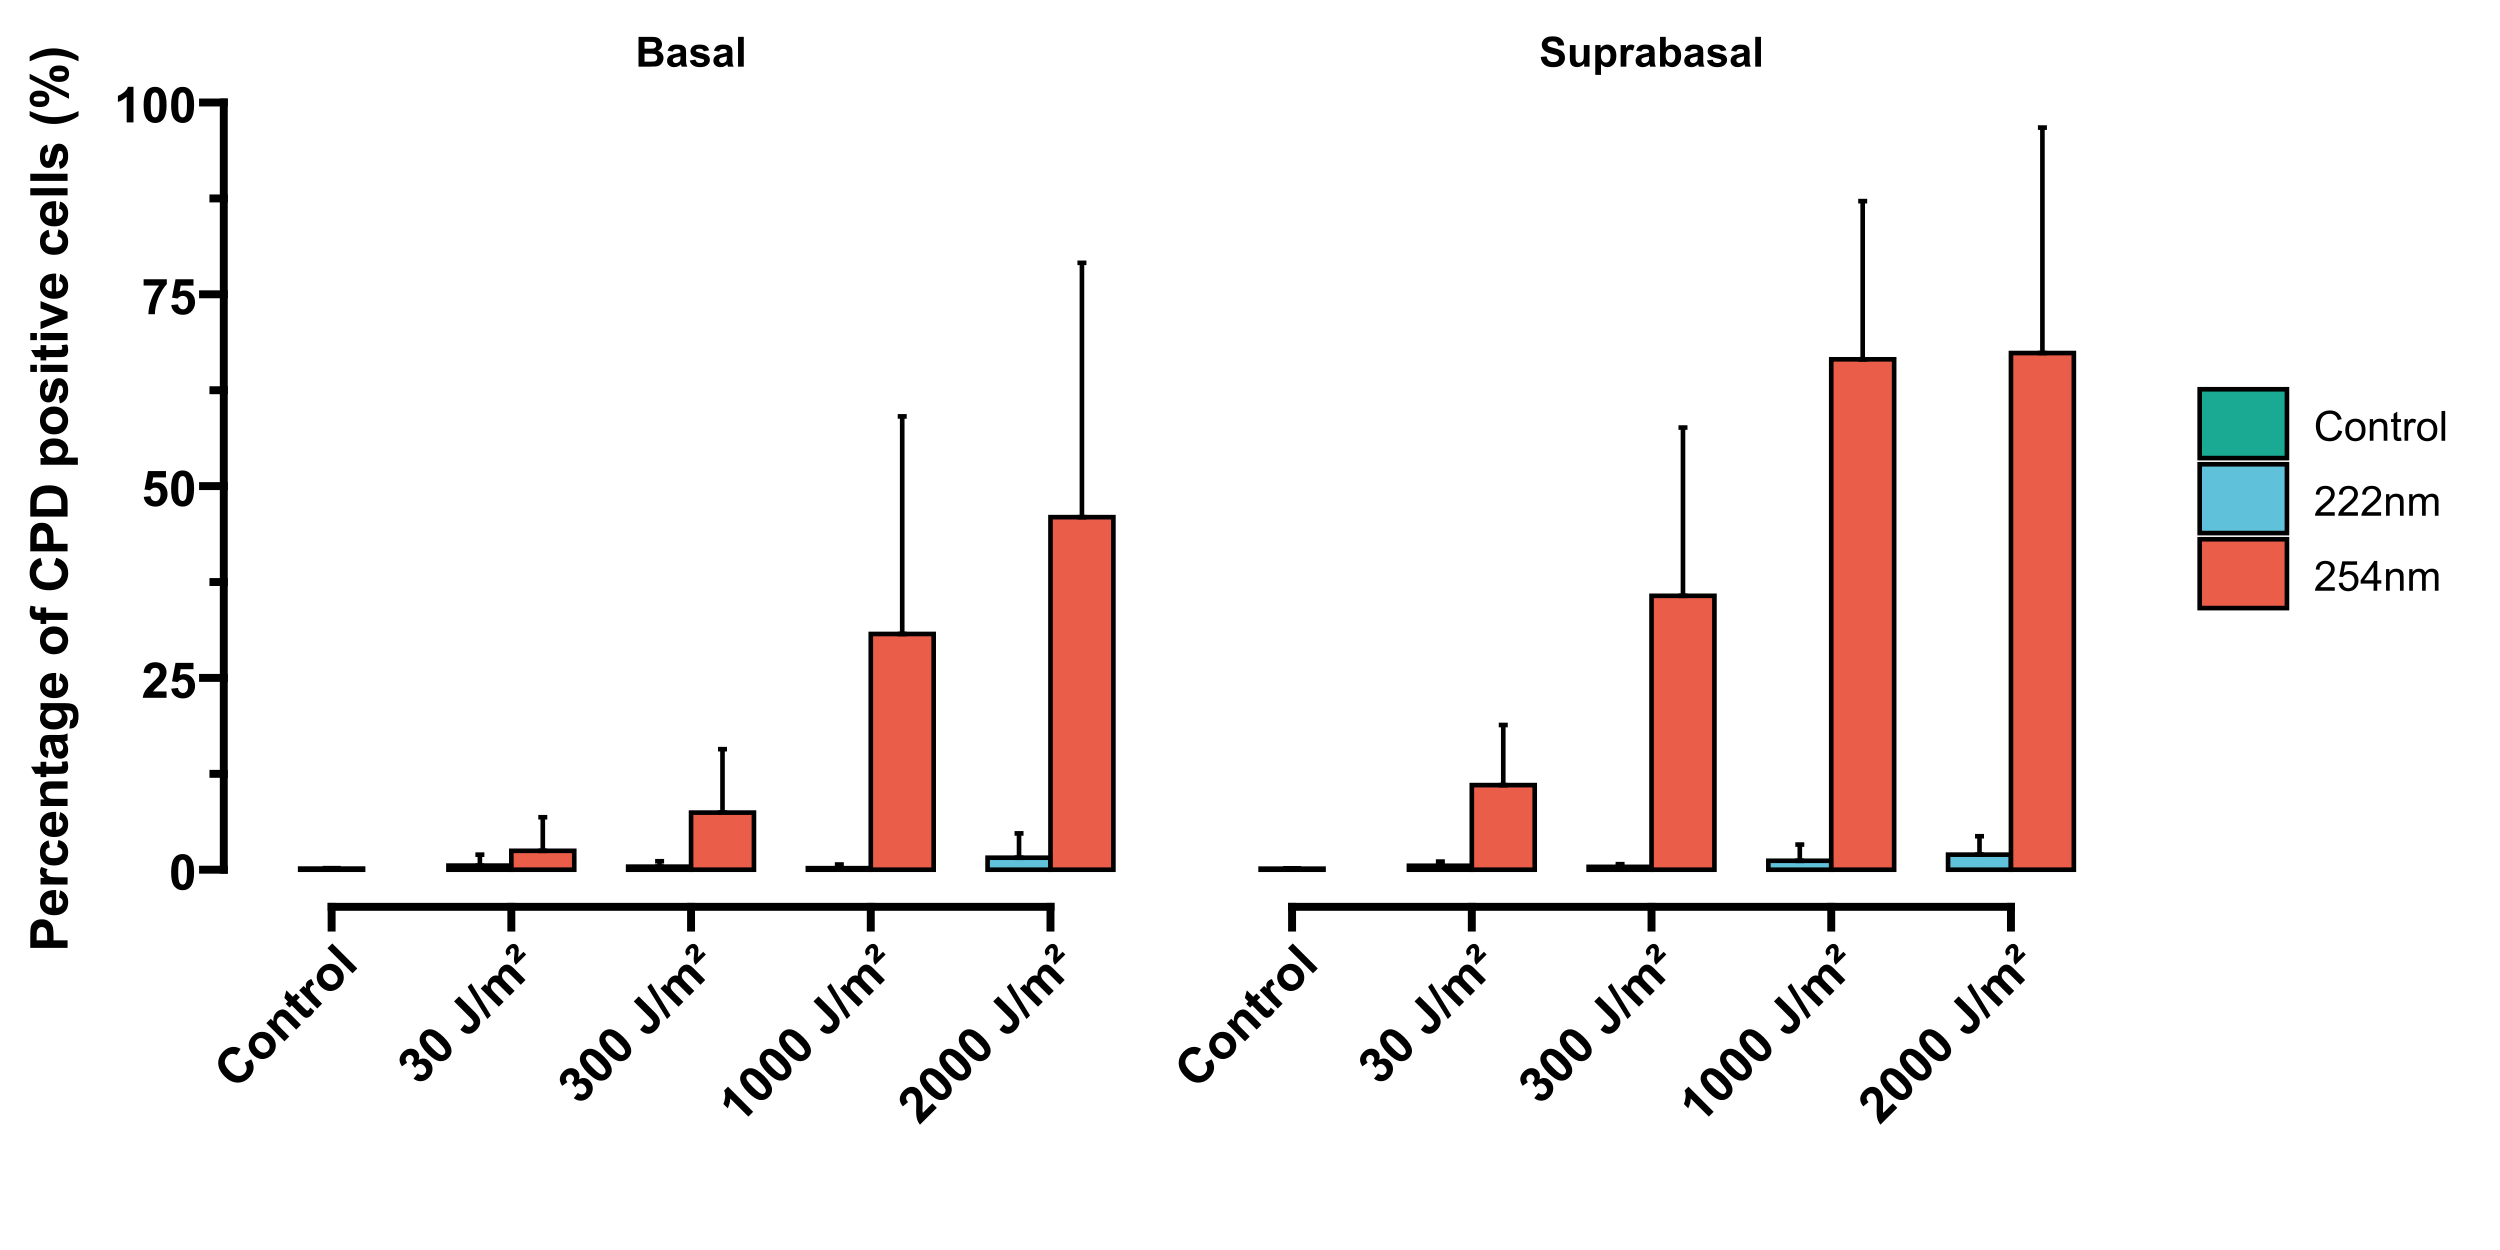 <?xml version="1.0" encoding="UTF-8"?>
<svg xmlns="http://www.w3.org/2000/svg" xmlns:xlink="http://www.w3.org/1999/xlink" width="576" height="288" viewBox="0 0 576 288">
<defs>
<g>
<g id="glyph-0-0">
<path d="M 0.703 -6.871 L 3.449 -6.871 C 3.992 -6.871 4.398 -6.848 4.668 -6.805 C 4.934 -6.758 5.172 -6.664 5.383 -6.52 C 5.594 -6.375 5.77 -6.184 5.91 -5.945 C 6.051 -5.707 6.121 -5.438 6.121 -5.141 C 6.121 -4.82 6.035 -4.523 5.863 -4.258 C 5.688 -3.988 5.453 -3.785 5.156 -3.652 C 5.574 -3.531 5.898 -3.32 6.121 -3.027 C 6.348 -2.734 6.461 -2.391 6.461 -1.992 C 6.461 -1.68 6.387 -1.375 6.242 -1.082 C 6.098 -0.785 5.898 -0.551 5.645 -0.371 C 5.395 -0.195 5.086 -0.086 4.715 -0.047 C 4.484 -0.023 3.926 -0.008 3.043 0 L 0.703 0 L 0.703 -6.871 M 2.09 -5.727 L 2.09 -4.141 L 3 -4.141 C 3.539 -4.141 3.875 -4.148 4.008 -4.164 C 4.246 -4.191 4.434 -4.273 4.566 -4.41 C 4.703 -4.543 4.773 -4.723 4.773 -4.945 C 4.773 -5.156 4.715 -5.332 4.598 -5.465 C 4.48 -5.598 4.305 -5.676 4.074 -5.703 C 3.938 -5.719 3.539 -5.727 2.887 -5.727 L 2.09 -5.727 M 2.09 -2.996 L 2.09 -1.156 L 3.375 -1.156 C 3.875 -1.156 4.191 -1.172 4.328 -1.199 C 4.531 -1.238 4.699 -1.328 4.832 -1.473 C 4.961 -1.621 5.023 -1.812 5.023 -2.059 C 5.023 -2.266 4.977 -2.438 4.875 -2.582 C 4.773 -2.727 4.629 -2.832 4.441 -2.898 C 4.254 -2.961 3.844 -2.996 3.211 -2.996 Z M 2.09 -2.996 "/>
</g>
<g id="glyph-0-1">
<path d="M 1.672 -3.461 L 0.477 -3.676 C 0.613 -4.156 0.844 -4.512 1.172 -4.742 C 1.5 -4.977 1.988 -5.09 2.633 -5.09 C 3.223 -5.09 3.66 -5.02 3.945 -4.883 C 4.234 -4.742 4.438 -4.566 4.555 -4.352 C 4.672 -4.137 4.73 -3.746 4.73 -3.172 L 4.715 -1.637 C 4.715 -1.199 4.738 -0.875 4.777 -0.668 C 4.82 -0.461 4.898 -0.238 5.016 0 L 3.711 0 C 3.68 -0.086 3.637 -0.219 3.586 -0.391 C 3.562 -0.469 3.547 -0.52 3.539 -0.543 C 3.312 -0.324 3.074 -0.16 2.816 -0.051 C 2.562 0.059 2.289 0.113 1.996 0.113 C 1.484 0.113 1.082 -0.027 0.785 -0.305 C 0.488 -0.582 0.344 -0.934 0.344 -1.359 C 0.344 -1.641 0.41 -1.891 0.543 -2.113 C 0.68 -2.332 0.867 -2.5 1.109 -2.617 C 1.352 -2.734 1.699 -2.836 2.156 -2.926 C 2.773 -3.039 3.199 -3.148 3.438 -3.25 L 3.438 -3.379 C 3.438 -3.633 3.375 -3.812 3.25 -3.922 C 3.125 -4.027 2.887 -4.082 2.539 -4.082 C 2.305 -4.082 2.125 -4.035 1.992 -3.945 C 1.859 -3.852 1.754 -3.691 1.672 -3.461 M 3.438 -2.391 C 3.266 -2.336 3 -2.266 2.633 -2.188 C 2.27 -2.109 2.031 -2.035 1.918 -1.961 C 1.746 -1.836 1.66 -1.684 1.66 -1.496 C 1.66 -1.312 1.727 -1.152 1.867 -1.016 C 2.004 -0.883 2.18 -0.816 2.391 -0.816 C 2.629 -0.816 2.855 -0.895 3.07 -1.051 C 3.23 -1.168 3.336 -1.312 3.383 -1.484 C 3.418 -1.598 3.438 -1.812 3.438 -2.129 Z M 3.438 -2.391 "/>
</g>
<g id="glyph-0-2">
<path d="M 0.227 -1.422 L 1.547 -1.621 C 1.602 -1.367 1.719 -1.172 1.891 -1.039 C 2.062 -0.906 2.301 -0.84 2.609 -0.84 C 2.953 -0.84 3.207 -0.902 3.379 -1.027 C 3.496 -1.113 3.555 -1.23 3.555 -1.379 C 3.555 -1.477 3.523 -1.562 3.461 -1.625 C 3.395 -1.688 3.246 -1.746 3.02 -1.801 C 1.957 -2.035 1.281 -2.25 1 -2.441 C 0.605 -2.711 0.406 -3.086 0.406 -3.562 C 0.406 -3.992 0.578 -4.355 0.918 -4.648 C 1.258 -4.945 1.789 -5.09 2.504 -5.09 C 3.184 -5.09 3.691 -4.98 4.023 -4.758 C 4.352 -4.535 4.582 -4.207 4.707 -3.773 L 3.465 -3.543 C 3.41 -3.738 3.309 -3.887 3.16 -3.988 C 3.012 -4.094 2.801 -4.145 2.527 -4.145 C 2.18 -4.145 1.93 -4.094 1.781 -4 C 1.68 -3.93 1.633 -3.84 1.633 -3.73 C 1.633 -3.637 1.676 -3.559 1.762 -3.492 C 1.883 -3.406 2.293 -3.281 2.992 -3.121 C 3.695 -2.961 4.184 -2.766 4.461 -2.535 C 4.738 -2.301 4.875 -1.977 4.875 -1.555 C 4.875 -1.102 4.684 -0.707 4.305 -0.379 C 3.922 -0.051 3.359 0.113 2.609 0.113 C 1.934 0.113 1.395 -0.023 1 -0.301 C 0.605 -0.574 0.348 -0.949 0.227 -1.422 Z M 0.227 -1.422 "/>
</g>
<g id="glyph-0-3">
<path d="M 0.688 0 L 0.688 -6.871 L 2.008 -6.871 L 2.008 0 Z M 0.688 0 "/>
</g>
<g id="glyph-0-4">
<path d="M 0.348 -2.234 L 1.695 -2.367 C 1.777 -1.914 1.941 -1.582 2.191 -1.367 C 2.441 -1.156 2.773 -1.051 3.195 -1.051 C 3.645 -1.051 3.98 -1.145 4.207 -1.332 C 4.434 -1.523 4.547 -1.742 4.547 -1.996 C 4.547 -2.16 4.5 -2.297 4.402 -2.41 C 4.309 -2.527 4.141 -2.625 3.906 -2.711 C 3.742 -2.766 3.371 -2.867 2.793 -3.008 C 2.051 -3.195 1.527 -3.422 1.227 -3.688 C 0.805 -4.066 0.594 -4.527 0.594 -5.07 C 0.594 -5.422 0.695 -5.75 0.895 -6.055 C 1.09 -6.359 1.379 -6.59 1.75 -6.75 C 2.125 -6.91 2.574 -6.988 3.102 -6.988 C 3.965 -6.988 4.613 -6.801 5.051 -6.422 C 5.488 -6.043 5.715 -5.539 5.738 -4.906 L 4.352 -4.848 C 4.289 -5.199 4.164 -5.453 3.969 -5.609 C 3.773 -5.762 3.48 -5.84 3.09 -5.84 C 2.688 -5.84 2.371 -5.758 2.141 -5.594 C 1.996 -5.484 1.922 -5.344 1.922 -5.164 C 1.922 -5.004 1.992 -4.863 2.129 -4.75 C 2.305 -4.602 2.727 -4.449 3.402 -4.289 C 4.078 -4.129 4.578 -3.965 4.902 -3.793 C 5.223 -3.625 5.477 -3.391 5.66 -3.098 C 5.844 -2.801 5.934 -2.438 5.934 -2 C 5.934 -1.609 5.824 -1.238 5.605 -0.895 C 5.387 -0.551 5.078 -0.297 4.68 -0.129 C 4.277 0.039 3.781 0.121 3.184 0.121 C 2.312 0.121 1.648 -0.078 1.18 -0.48 C 0.715 -0.883 0.438 -1.469 0.348 -2.234 Z M 0.348 -2.234 "/>
</g>
<g id="glyph-0-5">
<path d="M 3.965 0 L 3.965 -0.746 C 3.785 -0.48 3.547 -0.27 3.25 -0.117 C 2.957 0.035 2.645 0.113 2.316 0.113 C 1.98 0.113 1.68 0.039 1.414 -0.109 C 1.148 -0.254 0.957 -0.461 0.84 -0.727 C 0.719 -0.992 0.66 -1.359 0.66 -1.828 L 0.66 -4.977 L 1.977 -4.977 L 1.977 -2.691 C 1.977 -1.992 2.004 -1.562 2.051 -1.402 C 2.098 -1.246 2.188 -1.121 2.316 -1.027 C 2.445 -0.938 2.605 -0.891 2.805 -0.891 C 3.027 -0.891 3.23 -0.953 3.406 -1.074 C 3.586 -1.199 3.707 -1.352 3.773 -1.535 C 3.84 -1.719 3.871 -2.164 3.871 -2.879 L 3.871 -4.977 L 5.188 -4.977 L 5.188 0 Z M 3.965 0 "/>
</g>
<g id="glyph-0-6">
<path d="M 0.652 -4.977 L 1.879 -4.977 L 1.879 -4.246 C 2.039 -4.496 2.254 -4.699 2.527 -4.855 C 2.797 -5.012 3.102 -5.09 3.43 -5.09 C 4.008 -5.09 4.5 -4.863 4.902 -4.41 C 5.305 -3.957 5.508 -3.328 5.508 -2.516 C 5.508 -1.688 5.305 -1.039 4.898 -0.578 C 4.492 -0.117 4 0.113 3.422 0.113 C 3.148 0.113 2.898 0.059 2.676 -0.051 C 2.449 -0.16 2.215 -0.348 1.969 -0.613 L 1.969 1.895 L 0.652 1.895 L 0.652 -4.977 M 1.953 -2.574 C 1.953 -2.016 2.066 -1.602 2.289 -1.332 C 2.508 -1.066 2.781 -0.934 3.098 -0.934 C 3.406 -0.934 3.66 -1.055 3.863 -1.301 C 4.066 -1.547 4.168 -1.949 4.168 -2.508 C 4.168 -3.031 4.062 -3.418 3.852 -3.672 C 3.645 -3.922 3.383 -4.051 3.074 -4.051 C 2.754 -4.051 2.484 -3.926 2.273 -3.676 C 2.062 -3.43 1.953 -3.062 1.953 -2.574 Z M 1.953 -2.574 "/>
</g>
<g id="glyph-0-7">
<path d="M 1.949 0 L 0.633 0 L 0.633 -4.977 L 1.855 -4.977 L 1.855 -4.27 C 2.066 -4.605 2.254 -4.824 2.422 -4.93 C 2.59 -5.039 2.777 -5.09 2.992 -5.09 C 3.289 -5.09 3.578 -5.008 3.859 -4.844 L 3.449 -3.695 C 3.227 -3.836 3.023 -3.91 2.832 -3.91 C 2.648 -3.91 2.492 -3.859 2.363 -3.758 C 2.234 -3.656 2.133 -3.473 2.059 -3.207 C 1.988 -2.941 1.949 -2.383 1.949 -1.539 Z M 1.949 0 "/>
</g>
<g id="glyph-0-8">
<path d="M 0.633 0 L 0.633 -6.871 L 1.949 -6.871 L 1.949 -4.398 C 2.355 -4.859 2.836 -5.09 3.395 -5.09 C 4 -5.09 4.5 -4.871 4.898 -4.434 C 5.297 -3.992 5.492 -3.363 5.492 -2.539 C 5.492 -1.691 5.293 -1.035 4.887 -0.578 C 4.48 -0.117 3.992 0.113 3.414 0.113 C 3.129 0.113 2.848 0.043 2.57 -0.102 C 2.293 -0.242 2.055 -0.453 1.855 -0.73 L 1.855 0 L 0.633 0 M 1.941 -2.598 C 1.941 -2.082 2.023 -1.699 2.184 -1.453 C 2.414 -1.102 2.715 -0.93 3.094 -0.93 C 3.383 -0.93 3.633 -1.051 3.836 -1.301 C 4.043 -1.551 4.145 -1.941 4.145 -2.477 C 4.145 -3.043 4.039 -3.453 3.836 -3.707 C 3.629 -3.957 3.363 -4.082 3.043 -4.082 C 2.727 -4.082 2.465 -3.961 2.254 -3.715 C 2.047 -3.469 1.941 -3.098 1.941 -2.598 Z M 1.941 -2.598 "/>
</g>
<g id="glyph-1-0">
<path d="M 2.156 -6.398 L 3.645 -7.172 C 4.102 -6.367 4.281 -5.613 4.184 -4.906 C 4.086 -4.195 3.73 -3.531 3.109 -2.914 C 2.344 -2.145 1.453 -1.777 0.434 -1.809 C -0.582 -1.84 -1.543 -2.309 -2.453 -3.215 C -3.414 -4.176 -3.91 -5.172 -3.945 -6.199 C -3.98 -7.223 -3.594 -8.141 -2.785 -8.949 C -2.082 -9.656 -1.301 -10.02 -0.441 -10.043 C 0.066 -10.059 0.621 -9.902 1.211 -9.574 L 0.336 -8.145 C -0.031 -8.375 -0.41 -8.469 -0.801 -8.426 C -1.191 -8.383 -1.539 -8.207 -1.852 -7.895 C -2.277 -7.469 -2.473 -6.969 -2.43 -6.395 C -2.391 -5.82 -2.027 -5.191 -1.34 -4.504 C -0.609 -3.773 0.043 -3.387 0.613 -3.336 C 1.188 -3.289 1.684 -3.477 2.102 -3.898 C 2.41 -4.207 2.578 -4.57 2.605 -4.992 C 2.633 -5.41 2.48 -5.879 2.156 -6.398 Z M 2.156 -6.398 "/>
</g>
<g id="glyph-1-1">
<path d="M -1.828 -2.473 C -2.195 -2.84 -2.457 -3.285 -2.621 -3.809 C -2.785 -4.336 -2.789 -4.855 -2.641 -5.367 C -2.488 -5.879 -2.207 -6.34 -1.797 -6.75 C -1.168 -7.383 -0.441 -7.695 0.371 -7.688 C 1.188 -7.684 1.906 -7.367 2.535 -6.738 C 3.168 -6.105 3.488 -5.379 3.496 -4.555 C 3.504 -3.73 3.199 -3.008 2.578 -2.391 C 2.195 -2.008 1.742 -1.727 1.223 -1.555 C 0.703 -1.379 0.184 -1.367 -0.332 -1.52 C -0.848 -1.676 -1.348 -1.992 -1.828 -2.473 M -0.633 -3.547 C -0.219 -3.133 0.195 -2.914 0.613 -2.891 C 1.031 -2.867 1.383 -2.996 1.672 -3.285 C 1.961 -3.574 2.094 -3.926 2.07 -4.344 C 2.043 -4.758 1.82 -5.176 1.402 -5.598 C 0.992 -6.008 0.578 -6.223 0.164 -6.25 C -0.254 -6.273 -0.605 -6.141 -0.895 -5.852 C -1.184 -5.562 -1.316 -5.211 -1.293 -4.793 C -1.266 -4.375 -1.047 -3.961 -0.633 -3.547 Z M -0.633 -3.547 "/>
</g>
<g id="glyph-1-2">
<path d="M 4.379 -4.379 L 3.273 -3.273 L 1.141 -5.406 C 0.691 -5.859 0.375 -6.129 0.195 -6.215 C 0.016 -6.297 -0.164 -6.324 -0.344 -6.293 C -0.523 -6.258 -0.688 -6.168 -0.84 -6.02 C -1.031 -5.828 -1.148 -5.602 -1.195 -5.344 C -1.242 -5.09 -1.211 -4.844 -1.094 -4.613 C -0.977 -4.387 -0.684 -4.035 -0.215 -3.57 L 1.676 -1.676 L 0.57 -0.57 L -3.609 -4.75 L -2.582 -5.777 L -1.969 -5.164 C -2.074 -6 -1.852 -6.695 -1.301 -7.25 C -1.055 -7.496 -0.789 -7.672 -0.496 -7.789 C -0.207 -7.902 0.059 -7.941 0.297 -7.91 C 0.539 -7.875 0.766 -7.793 0.977 -7.66 C 1.191 -7.527 1.461 -7.301 1.781 -6.98 Z M 4.379 -4.379 "/>
</g>
<g id="glyph-1-3">
<path d="M -1.684 -6.676 L -0.805 -5.793 L -1.559 -5.039 L 0.125 -3.352 C 0.469 -3.012 0.672 -2.82 0.742 -2.777 C 0.816 -2.738 0.895 -2.723 0.98 -2.738 C 1.07 -2.75 1.152 -2.797 1.223 -2.871 C 1.328 -2.973 1.438 -3.156 1.562 -3.422 L 2.516 -2.656 C 2.367 -2.289 2.133 -1.941 1.809 -1.617 C 1.605 -1.418 1.395 -1.273 1.168 -1.18 C 0.941 -1.086 0.734 -1.055 0.555 -1.086 C 0.375 -1.117 0.18 -1.211 -0.031 -1.363 C -0.184 -1.469 -0.457 -1.715 -0.848 -2.105 L -2.668 -3.93 L -3.176 -3.422 L -4.059 -4.301 L -3.551 -4.809 L -4.379 -5.641 L -3.918 -7.395 L -2.441 -5.918 Z M -1.684 -6.676 "/>
</g>
<g id="glyph-1-4">
<path d="M 1.637 -1.637 L 0.531 -0.531 L -3.648 -4.711 L -2.621 -5.738 L -2.027 -5.145 C -2.133 -5.602 -2.16 -5.945 -2.109 -6.172 C -2.055 -6.402 -1.941 -6.605 -1.762 -6.785 C -1.512 -7.039 -1.199 -7.211 -0.828 -7.305 L -0.203 -6 C -0.512 -5.934 -0.746 -5.82 -0.906 -5.66 C -1.059 -5.504 -1.148 -5.332 -1.172 -5.137 C -1.191 -4.945 -1.125 -4.707 -0.961 -4.422 C -0.801 -4.137 -0.363 -3.641 0.348 -2.93 Z M 1.637 -1.637 "/>
</g>
<g id="glyph-1-5">
<path d="M 0.578 -0.578 L -5.191 -6.348 L -4.086 -7.453 L 1.684 -1.684 Z M 0.578 -0.578 "/>
</g>
<g id="glyph-1-6">
<path d="M -1.227 -1.836 L -0.289 -3.035 C 0.02 -2.797 0.32 -2.68 0.613 -2.684 C 0.906 -2.691 1.16 -2.797 1.375 -3.012 C 1.602 -3.238 1.707 -3.52 1.691 -3.848 C 1.672 -4.176 1.52 -4.488 1.223 -4.781 C 0.945 -5.059 0.652 -5.207 0.34 -5.219 C 0.027 -5.23 -0.238 -5.133 -0.453 -4.918 C -0.594 -4.773 -0.734 -4.578 -0.879 -4.324 L -1.656 -5.348 C -1.352 -5.641 -1.188 -5.934 -1.168 -6.23 C -1.148 -6.523 -1.25 -6.785 -1.48 -7.016 C -1.676 -7.207 -1.887 -7.305 -2.117 -7.305 C -2.348 -7.305 -2.559 -7.211 -2.75 -7.02 C -2.941 -6.828 -3.035 -6.602 -3.039 -6.336 C -3.043 -6.07 -2.93 -5.801 -2.707 -5.52 L -3.902 -4.672 C -4.18 -5.094 -4.352 -5.477 -4.418 -5.828 C -4.48 -6.18 -4.445 -6.543 -4.309 -6.918 C -4.172 -7.293 -3.945 -7.641 -3.629 -7.957 C -3.086 -8.5 -2.477 -8.766 -1.801 -8.746 C -1.25 -8.734 -0.793 -8.547 -0.438 -8.191 C 0.07 -7.684 0.195 -7.004 -0.055 -6.148 C 0.348 -6.406 0.77 -6.512 1.215 -6.465 C 1.66 -6.418 2.055 -6.219 2.406 -5.867 C 2.91 -5.363 3.156 -4.746 3.145 -4.02 C 3.133 -3.293 2.852 -2.652 2.297 -2.102 C 1.777 -1.578 1.191 -1.297 0.551 -1.254 C -0.094 -1.211 -0.688 -1.402 -1.227 -1.836 Z M -1.227 -1.836 "/>
</g>
<g id="glyph-1-7">
<path d="M -3.582 -8.008 C -3.023 -8.566 -2.387 -8.801 -1.672 -8.719 C -0.824 -8.621 0.145 -8.027 1.238 -6.93 C 2.332 -5.84 2.926 -4.867 3.027 -4.012 C 3.109 -3.305 2.871 -2.672 2.309 -2.113 C 1.75 -1.551 1.082 -1.316 0.305 -1.402 C -0.469 -1.492 -1.41 -2.09 -2.52 -3.195 C -3.605 -4.281 -4.199 -5.254 -4.297 -6.109 C -4.379 -6.816 -4.141 -7.445 -3.582 -8.008 M -2.664 -7.09 C -2.797 -6.953 -2.875 -6.793 -2.895 -6.602 C -2.914 -6.414 -2.844 -6.18 -2.68 -5.898 C -2.469 -5.539 -2.027 -5.02 -1.352 -4.34 C -0.672 -3.664 -0.176 -3.234 0.148 -3.047 C 0.469 -2.863 0.723 -2.781 0.91 -2.801 C 1.098 -2.82 1.258 -2.898 1.395 -3.031 C 1.527 -3.164 1.605 -3.328 1.625 -3.516 C 1.645 -3.707 1.57 -3.941 1.41 -4.219 C 1.203 -4.578 0.758 -5.098 0.082 -5.773 C -0.594 -6.453 -1.094 -6.883 -1.414 -7.066 C -1.738 -7.254 -1.992 -7.336 -2.18 -7.316 C -2.371 -7.297 -2.531 -7.223 -2.664 -7.09 Z M -2.664 -7.09 "/>
</g>
<g id="glyph-1-8">
</g>
<g id="glyph-1-9">
<path d="M -3.102 -8.438 L -1.941 -9.602 L 1.711 -5.949 C 2.191 -5.469 2.516 -5.059 2.688 -4.719 C 2.91 -4.27 2.977 -3.797 2.883 -3.297 C 2.789 -2.797 2.5 -2.305 2.016 -1.82 C 1.445 -1.25 0.848 -0.969 0.223 -0.98 C -0.402 -0.992 -1.027 -1.309 -1.645 -1.922 L -0.672 -3.145 C -0.328 -2.828 -0.047 -2.641 0.172 -2.59 C 0.508 -2.508 0.801 -2.598 1.059 -2.855 C 1.32 -3.113 1.43 -3.371 1.387 -3.629 C 1.348 -3.883 1.094 -4.246 0.625 -4.711 Z M -3.102 -8.438 "/>
</g>
<g id="glyph-1-10">
<path d="M 0.086 0.109 L -4.453 -7.285 L -3.621 -8.117 L 0.902 -0.703 Z M 0.086 0.109 "/>
</g>
<g id="glyph-1-11">
<path d="M -3.684 -4.676 L -2.664 -5.695 L -2.094 -5.125 C -2.172 -5.934 -1.961 -6.59 -1.457 -7.094 C -1.188 -7.359 -0.902 -7.539 -0.594 -7.625 C -0.289 -7.711 0.039 -7.707 0.391 -7.609 C 0.352 -8.016 0.383 -8.379 0.484 -8.703 C 0.586 -9.023 0.758 -9.309 1 -9.551 C 1.309 -9.855 1.629 -10.055 1.965 -10.141 C 2.305 -10.23 2.645 -10.203 2.992 -10.07 C 3.246 -9.965 3.574 -9.715 3.973 -9.316 L 6.645 -6.645 L 5.539 -5.539 L 3.148 -7.926 C 2.734 -8.34 2.43 -8.57 2.23 -8.617 C 1.973 -8.672 1.734 -8.594 1.523 -8.379 C 1.367 -8.227 1.27 -8.031 1.227 -7.801 C 1.188 -7.57 1.227 -7.332 1.348 -7.09 C 1.469 -6.848 1.727 -6.531 2.121 -6.137 L 4.129 -4.129 L 3.023 -3.023 L 0.73 -5.312 C 0.324 -5.719 0.043 -5.965 -0.113 -6.043 C -0.273 -6.121 -0.422 -6.148 -0.562 -6.121 C -0.703 -6.098 -0.844 -6.016 -0.984 -5.871 C -1.156 -5.703 -1.262 -5.504 -1.309 -5.273 C -1.352 -5.047 -1.316 -4.816 -1.203 -4.582 C -1.09 -4.352 -0.832 -4.035 -0.43 -3.633 L 1.602 -1.602 L 0.496 -0.496 Z M -3.684 -4.676 "/>
</g>
<g id="glyph-1-12">
<path d="M -0.996 -5.973 L -0.375 -5.348 L -2.762 -2.961 C -2.957 -3.211 -3.086 -3.484 -3.148 -3.773 C -3.207 -4.062 -3.199 -4.562 -3.113 -5.27 C -3.047 -5.805 -3.023 -6.137 -3.039 -6.273 C -3.059 -6.457 -3.117 -6.598 -3.219 -6.699 C -3.316 -6.797 -3.426 -6.84 -3.551 -6.832 C -3.672 -6.824 -3.801 -6.754 -3.938 -6.621 C -4.07 -6.488 -4.137 -6.355 -4.141 -6.227 C -4.141 -6.094 -4.062 -5.938 -3.906 -5.746 L -4.711 -5.066 C -4.98 -5.41 -5.105 -5.734 -5.09 -6.035 C -5.066 -6.43 -4.863 -6.82 -4.48 -7.203 C -4.113 -7.566 -3.75 -7.762 -3.391 -7.789 C -3.031 -7.812 -2.734 -7.711 -2.508 -7.48 C -2.367 -7.34 -2.262 -7.176 -2.195 -6.988 C -2.129 -6.801 -2.09 -6.574 -2.086 -6.305 C -2.086 -6.168 -2.117 -5.844 -2.176 -5.332 C -2.211 -5.062 -2.23 -4.863 -2.23 -4.734 Z M -0.996 -5.973 "/>
</g>
<g id="glyph-1-13">
<path d="M 3.172 -3.172 L 2.066 -2.066 L -2.102 -6.234 C -2.129 -5.453 -2.324 -4.695 -2.691 -3.969 L -3.695 -4.973 C -3.5 -5.355 -3.367 -5.848 -3.293 -6.449 C -3.219 -7.051 -3.293 -7.59 -3.52 -8.07 L -2.621 -8.965 Z M 3.172 -3.172 "/>
</g>
<g id="glyph-1-14">
<path d="M 3.051 -5.105 L 4.078 -4.078 L 0.199 -0.199 C -0.145 -0.633 -0.387 -1.125 -0.527 -1.684 C -0.664 -2.242 -0.711 -3.117 -0.664 -4.309 C -0.633 -5.273 -0.641 -5.895 -0.691 -6.172 C -0.77 -6.551 -0.918 -6.855 -1.141 -7.078 C -1.387 -7.324 -1.645 -7.445 -1.91 -7.445 C -2.176 -7.445 -2.422 -7.332 -2.656 -7.098 C -2.887 -6.867 -3 -6.613 -3 -6.336 C -2.996 -6.062 -2.844 -5.75 -2.543 -5.406 L -3.754 -4.418 C -4.297 -5.09 -4.527 -5.734 -4.449 -6.344 C -4.367 -6.957 -4.066 -7.523 -3.547 -8.043 C -2.977 -8.609 -2.375 -8.906 -1.742 -8.922 C -1.109 -8.941 -0.566 -8.723 -0.109 -8.266 C 0.148 -8.008 0.352 -7.711 0.492 -7.383 C 0.633 -7.055 0.73 -6.664 0.789 -6.203 C 0.824 -5.898 0.828 -5.41 0.801 -4.742 C 0.77 -4.074 0.762 -3.641 0.773 -3.441 C 0.785 -3.242 0.812 -3.066 0.855 -2.91 Z M 3.051 -5.105 "/>
</g>
<g id="glyph-2-0">
<path d="M 3.129 -8.195 C 3.918 -8.195 4.535 -7.91 4.98 -7.348 C 5.512 -6.68 5.777 -5.57 5.777 -4.023 C 5.777 -2.48 5.512 -1.371 4.977 -0.695 C 4.535 -0.141 3.918 0.141 3.129 0.141 C 2.336 0.141 1.695 -0.168 1.207 -0.777 C 0.723 -1.387 0.48 -2.477 0.48 -4.043 C 0.48 -5.578 0.746 -6.684 1.281 -7.359 C 1.723 -7.914 2.336 -8.195 3.129 -8.195 M 3.129 -6.898 C 2.938 -6.898 2.77 -6.836 2.621 -6.715 C 2.473 -6.594 2.359 -6.379 2.277 -6.066 C 2.168 -5.664 2.113 -4.98 2.113 -4.023 C 2.113 -3.066 2.164 -2.41 2.262 -2.051 C 2.355 -1.691 2.477 -1.453 2.625 -1.336 C 2.77 -1.219 2.938 -1.156 3.129 -1.156 C 3.316 -1.156 3.488 -1.219 3.637 -1.34 C 3.785 -1.461 3.898 -1.676 3.98 -1.988 C 4.086 -2.387 4.141 -3.066 4.141 -4.023 C 4.141 -4.98 4.094 -5.641 3.996 -5.996 C 3.898 -6.355 3.777 -6.594 3.633 -6.715 C 3.484 -6.836 3.316 -6.898 3.129 -6.898 Z M 3.129 -6.898 "/>
</g>
<g id="glyph-2-1">
<path d="M 5.766 -1.453 L 5.766 0 L 0.285 0 C 0.344 -0.551 0.52 -1.07 0.816 -1.562 C 1.113 -2.055 1.703 -2.707 2.578 -3.52 C 3.281 -4.176 3.715 -4.621 3.875 -4.855 C 4.09 -5.176 4.195 -5.496 4.195 -5.812 C 4.195 -6.16 4.102 -6.43 3.914 -6.617 C 3.73 -6.805 3.469 -6.898 3.141 -6.898 C 2.812 -6.898 2.555 -6.797 2.359 -6.602 C 2.168 -6.406 2.055 -6.078 2.027 -5.621 L 0.469 -5.777 C 0.559 -6.641 0.852 -7.258 1.34 -7.633 C 1.832 -8.008 2.445 -8.195 3.18 -8.195 C 3.984 -8.195 4.617 -7.977 5.078 -7.543 C 5.535 -7.109 5.766 -6.566 5.766 -5.922 C 5.766 -5.555 5.699 -5.207 5.57 -4.875 C 5.438 -4.543 5.23 -4.191 4.941 -3.828 C 4.754 -3.59 4.414 -3.242 3.918 -2.789 C 3.426 -2.336 3.113 -2.035 2.98 -1.887 C 2.848 -1.738 2.742 -1.594 2.66 -1.453 Z M 5.766 -1.453 "/>
</g>
<g id="glyph-2-2">
<path d="M 0.508 -2.098 L 2.066 -2.262 C 2.109 -1.906 2.242 -1.629 2.461 -1.422 C 2.68 -1.215 2.93 -1.113 3.219 -1.113 C 3.543 -1.113 3.82 -1.246 4.047 -1.512 C 4.273 -1.777 4.387 -2.176 4.387 -2.711 C 4.387 -3.211 4.273 -3.586 4.051 -3.84 C 3.824 -4.09 3.531 -4.215 3.172 -4.215 C 2.723 -4.215 2.32 -4.016 1.965 -3.617 L 0.695 -3.801 L 1.496 -8.051 L 5.633 -8.051 L 5.633 -6.586 L 2.684 -6.586 L 2.438 -5.199 C 2.785 -5.375 3.145 -5.461 3.508 -5.461 C 4.199 -5.461 4.789 -5.207 5.27 -4.703 C 5.754 -4.199 5.996 -3.543 5.996 -2.738 C 5.996 -2.066 5.801 -1.469 5.41 -0.941 C 4.879 -0.223 4.145 0.141 3.199 0.141 C 2.449 0.141 1.832 -0.062 1.359 -0.469 C 0.883 -0.871 0.598 -1.414 0.508 -2.098 Z M 0.508 -2.098 "/>
</g>
<g id="glyph-2-3">
<path d="M 0.484 -6.598 L 0.484 -8.051 L 5.832 -8.051 L 5.832 -6.914 C 5.391 -6.48 4.941 -5.855 4.488 -5.043 C 4.031 -4.23 3.684 -3.367 3.441 -2.453 C 3.203 -1.539 3.086 -0.719 3.09 0 L 1.582 0 C 1.605 -1.129 1.84 -2.277 2.281 -3.449 C 2.719 -4.625 3.305 -5.672 4.043 -6.598 Z M 0.484 -6.598 "/>
</g>
<g id="glyph-2-4">
<path d="M 4.488 0 L 2.922 0 L 2.922 -5.895 C 2.352 -5.359 1.676 -4.965 0.902 -4.711 L 0.902 -6.129 C 1.309 -6.262 1.754 -6.516 2.23 -6.887 C 2.711 -7.262 3.039 -7.695 3.219 -8.195 L 4.488 -8.195 Z M 4.488 0 "/>
</g>
<g id="glyph-3-0">
<path d="M 0 -0.875 L -8.59 -0.875 L -8.59 -3.656 C -8.59 -4.711 -8.547 -5.398 -8.461 -5.719 C -8.332 -6.211 -8.051 -6.621 -7.621 -6.957 C -7.188 -7.285 -6.629 -7.453 -5.945 -7.453 C -5.418 -7.453 -4.977 -7.355 -4.617 -7.164 C -4.258 -6.973 -3.977 -6.73 -3.77 -6.438 C -3.566 -6.141 -3.43 -5.84 -3.363 -5.539 C -3.281 -5.121 -3.238 -4.523 -3.238 -3.738 L -3.242 -2.609 L 0 -2.609 L 0 -0.875 M -7.137 -2.609 L -4.699 -2.609 L -4.699 -3.559 C -4.699 -4.238 -4.742 -4.695 -4.836 -4.93 C -4.922 -5.156 -5.062 -5.34 -5.258 -5.469 C -5.445 -5.602 -5.668 -5.664 -5.922 -5.664 C -6.234 -5.664 -6.492 -5.574 -6.695 -5.391 C -6.898 -5.207 -7.027 -4.973 -7.078 -4.695 C -7.117 -4.484 -7.137 -4.07 -7.137 -3.445 Z M -7.137 -2.609 "/>
</g>
<g id="glyph-3-1">
<path d="M -1.98 -4.465 L -1.703 -6.105 C -1.102 -5.895 -0.645 -5.562 -0.332 -5.105 C -0.016 -4.652 0.141 -4.082 0.141 -3.398 C 0.141 -2.316 -0.215 -1.516 -0.918 -0.996 C -1.484 -0.586 -2.203 -0.383 -3.062 -0.383 C -4.094 -0.383 -4.902 -0.652 -5.488 -1.191 C -6.07 -1.73 -6.363 -2.41 -6.363 -3.234 C -6.363 -4.16 -6.059 -4.891 -5.445 -5.426 C -4.836 -5.961 -3.898 -6.219 -2.637 -6.195 L -2.637 -2.07 C -2.148 -2.078 -1.77 -2.211 -1.496 -2.469 C -1.227 -2.719 -1.09 -3.035 -1.09 -3.414 C -1.09 -3.672 -1.16 -3.891 -1.301 -4.066 C -1.441 -4.242 -1.668 -4.375 -1.98 -4.465 M -3.645 -4.559 C -4.121 -4.547 -4.484 -4.422 -4.73 -4.188 C -4.98 -3.957 -5.102 -3.668 -5.102 -3.336 C -5.102 -2.973 -4.973 -2.676 -4.711 -2.445 C -4.449 -2.211 -4.094 -2.094 -3.645 -2.098 Z M -3.645 -4.559 "/>
</g>
<g id="glyph-3-2">
<path d="M 0 -2.438 L 0 -0.789 L -6.223 -0.793 L -6.223 -2.32 L -5.336 -2.32 C -5.754 -2.582 -6.031 -2.816 -6.164 -3.027 C -6.297 -3.234 -6.363 -3.473 -6.363 -3.738 C -6.363 -4.113 -6.258 -4.473 -6.055 -4.82 L -4.617 -4.312 C -4.797 -4.035 -4.887 -3.777 -4.887 -3.539 C -4.887 -3.309 -4.824 -3.113 -4.695 -2.953 C -4.57 -2.793 -4.34 -2.668 -4.008 -2.574 C -3.676 -2.484 -2.98 -2.438 -1.922 -2.438 Z M 0 -2.438 "/>
</g>
<g id="glyph-3-3">
<path d="M -4.383 -6.289 L -4.09 -4.664 C -4.414 -4.609 -4.656 -4.484 -4.82 -4.293 C -4.984 -4.098 -5.07 -3.848 -5.07 -3.539 C -5.07 -3.129 -4.926 -2.801 -4.645 -2.559 C -4.359 -2.312 -3.887 -2.191 -3.223 -2.191 C -2.484 -2.191 -1.961 -2.316 -1.656 -2.562 C -1.352 -2.812 -1.199 -3.145 -1.199 -3.562 C -1.199 -3.875 -1.289 -4.133 -1.469 -4.328 C -1.645 -4.531 -1.949 -4.672 -2.383 -4.75 L -2.109 -6.367 C -1.367 -6.199 -0.805 -5.879 -0.426 -5.402 C -0.051 -4.926 0.141 -4.285 0.141 -3.484 C 0.141 -2.574 -0.145 -1.852 -0.719 -1.309 C -1.293 -0.77 -2.09 -0.5 -3.105 -0.5 C -4.133 -0.5 -4.934 -0.77 -5.504 -1.312 C -6.078 -1.855 -6.363 -2.59 -6.363 -3.516 C -6.363 -4.273 -6.199 -4.875 -5.875 -5.324 C -5.547 -5.77 -5.051 -6.09 -4.383 -6.289 Z M -4.383 -6.289 "/>
</g>
<g id="glyph-3-4">
<path d="M 0 -6.523 L 0 -4.875 L -3.176 -4.875 C -3.848 -4.875 -4.281 -4.84 -4.48 -4.77 C -4.676 -4.699 -4.828 -4.586 -4.938 -4.426 C -5.047 -4.27 -5.102 -4.078 -5.102 -3.855 C -5.102 -3.57 -5.023 -3.312 -4.867 -3.09 C -4.711 -2.859 -4.508 -2.707 -4.25 -2.621 C -3.992 -2.539 -3.512 -2.496 -2.82 -2.496 L 0 -2.496 L 0 -0.852 L -6.223 -0.852 L -6.223 -2.379 L -5.309 -2.379 C -6.012 -2.922 -6.363 -3.605 -6.363 -4.43 C -6.363 -4.793 -6.297 -5.125 -6.168 -5.426 C -6.035 -5.727 -5.867 -5.953 -5.664 -6.109 C -5.461 -6.262 -5.23 -6.371 -4.977 -6.43 C -4.715 -6.492 -4.348 -6.523 -3.867 -6.523 Z M 0 -6.523 "/>
</g>
<g id="glyph-3-5">
<path d="M -6.223 -3.715 L -4.91 -3.715 L -4.91 -2.59 L -2.402 -2.59 C -1.895 -2.59 -1.598 -2.602 -1.516 -2.621 C -1.43 -2.645 -1.359 -2.691 -1.305 -2.77 C -1.25 -2.844 -1.223 -2.938 -1.223 -3.047 C -1.223 -3.199 -1.277 -3.418 -1.383 -3.711 L -0.105 -3.852 C 0.059 -3.465 0.141 -3.031 0.141 -2.547 C 0.141 -2.25 0.09 -1.984 -0.008 -1.746 C -0.109 -1.508 -0.238 -1.332 -0.395 -1.223 C -0.555 -1.109 -0.766 -1.031 -1.039 -0.992 C -1.227 -0.957 -1.613 -0.938 -2.195 -0.938 L -4.91 -0.938 L -4.91 -0.184 L -6.223 -0.184 L -6.223 -0.938 L -7.461 -0.938 L -8.422 -2.59 L -6.223 -2.59 Z M -6.223 -3.715 "/>
</g>
<g id="glyph-3-6">
<path d="M -4.324 -2.094 L -4.594 -0.598 C -5.195 -0.766 -5.641 -1.055 -5.93 -1.465 C -6.219 -1.875 -6.363 -2.484 -6.363 -3.293 C -6.363 -4.027 -6.277 -4.574 -6.102 -4.934 C -5.93 -5.293 -5.707 -5.547 -5.441 -5.691 C -5.172 -5.84 -4.68 -5.914 -3.965 -5.914 L -2.043 -5.895 C -1.496 -5.895 -1.094 -5.922 -0.836 -5.973 C -0.574 -6.027 -0.297 -6.125 0 -6.27 L 0 -4.641 C -0.109 -4.598 -0.273 -4.543 -0.484 -4.484 C -0.582 -4.453 -0.648 -4.438 -0.68 -4.422 C -0.406 -4.141 -0.199 -3.84 -0.062 -3.523 C 0.07 -3.199 0.141 -2.859 0.141 -2.496 C 0.141 -1.855 -0.035 -1.352 -0.379 -0.98 C -0.727 -0.613 -1.168 -0.43 -1.699 -0.43 C -2.051 -0.43 -2.363 -0.512 -2.641 -0.68 C -2.914 -0.848 -3.125 -1.082 -3.273 -1.387 C -3.418 -1.688 -3.547 -2.125 -3.656 -2.695 C -3.801 -3.465 -3.934 -3.996 -4.062 -4.297 L -4.227 -4.297 C -4.539 -4.297 -4.766 -4.215 -4.902 -4.062 C -5.035 -3.902 -5.102 -3.609 -5.102 -3.176 C -5.102 -2.883 -5.047 -2.656 -4.93 -2.492 C -4.816 -2.328 -4.613 -2.191 -4.324 -2.094 M -2.988 -4.297 C -2.918 -4.086 -2.832 -3.75 -2.734 -3.293 C -2.637 -2.836 -2.543 -2.539 -2.449 -2.398 C -2.297 -2.18 -2.102 -2.074 -1.867 -2.074 C -1.637 -2.074 -1.438 -2.16 -1.27 -2.332 C -1.102 -2.504 -1.02 -2.723 -1.02 -2.988 C -1.02 -3.285 -1.117 -3.57 -1.312 -3.836 C -1.461 -4.039 -1.641 -4.168 -1.855 -4.23 C -1.996 -4.273 -2.266 -4.297 -2.66 -4.297 Z M -2.988 -4.297 "/>
</g>
<g id="glyph-3-7">
<path d="M 0.41 -0.711 L 0.641 -2.59 C 0.855 -2.621 1.008 -2.691 1.09 -2.805 C 1.207 -2.961 1.266 -3.207 1.266 -3.547 C 1.266 -3.973 1.199 -4.297 1.074 -4.512 C 0.984 -4.656 0.848 -4.766 0.656 -4.84 C 0.52 -4.891 0.266 -4.914 -0.098 -4.914 L -1.008 -4.914 C -0.336 -4.422 0 -3.805 0 -3.055 C 0 -2.215 -0.355 -1.555 -1.062 -1.066 C -1.617 -0.684 -2.312 -0.492 -3.148 -0.492 C -4.188 -0.492 -4.984 -0.742 -5.539 -1.246 C -6.086 -1.746 -6.363 -2.371 -6.363 -3.117 C -6.363 -3.887 -6.023 -4.52 -5.352 -5.023 L -6.223 -5.023 L -6.223 -6.562 L -0.637 -6.562 C 0.094 -6.562 0.645 -6.5 1.008 -6.383 C 1.371 -6.258 1.656 -6.09 1.863 -5.871 C 2.07 -5.652 2.234 -5.359 2.352 -4.996 C 2.469 -4.629 2.527 -4.168 2.523 -3.609 C 2.523 -2.555 2.344 -1.805 1.984 -1.363 C 1.621 -0.922 1.164 -0.703 0.609 -0.703 C 0.555 -0.703 0.488 -0.703 0.41 -0.711 M -3.242 -2.18 C -2.578 -2.18 -2.098 -2.309 -1.789 -2.562 C -1.484 -2.82 -1.328 -3.133 -1.328 -3.508 C -1.328 -3.91 -1.488 -4.25 -1.801 -4.531 C -2.117 -4.805 -2.582 -4.945 -3.199 -4.945 C -3.844 -4.945 -4.32 -4.812 -4.633 -4.547 C -4.945 -4.281 -5.102 -3.945 -5.102 -3.539 C -5.102 -3.145 -4.949 -2.82 -4.645 -2.562 C -4.336 -2.309 -3.867 -2.18 -3.242 -2.18 Z M -3.242 -2.18 "/>
</g>
<g id="glyph-3-8">
</g>
<g id="glyph-3-9">
<path d="M -3.199 -0.48 C -3.746 -0.48 -4.273 -0.617 -4.789 -0.887 C -5.297 -1.156 -5.688 -1.535 -5.961 -2.031 C -6.227 -2.523 -6.363 -3.078 -6.363 -3.688 C -6.363 -4.625 -6.059 -5.398 -5.445 -6 C -4.836 -6.602 -4.062 -6.902 -3.129 -6.902 C -2.188 -6.902 -1.406 -6.598 -0.789 -5.992 C -0.168 -5.383 0.141 -4.617 0.141 -3.695 C 0.141 -3.125 0.012 -2.582 -0.246 -2.066 C -0.504 -1.547 -0.883 -1.156 -1.379 -0.887 C -1.879 -0.617 -2.484 -0.48 -3.199 -0.48 M -3.109 -2.168 C -2.492 -2.168 -2.023 -2.312 -1.691 -2.609 C -1.363 -2.898 -1.199 -3.262 -1.199 -3.691 C -1.199 -4.121 -1.363 -4.48 -1.691 -4.773 C -2.02 -5.062 -2.496 -5.211 -3.121 -5.211 C -3.73 -5.211 -4.203 -5.062 -4.531 -4.773 C -4.859 -4.48 -5.023 -4.121 -5.023 -3.691 C -5.023 -3.262 -4.859 -2.902 -4.531 -2.609 C -4.203 -2.316 -3.727 -2.168 -3.109 -2.168 Z M -3.109 -2.168 "/>
</g>
<g id="glyph-3-10">
<path d="M -6.223 -0.141 L -6.223 -1.055 L -6.691 -1.055 C -7.215 -1.055 -7.605 -1.109 -7.863 -1.223 C -8.121 -1.332 -8.332 -1.539 -8.492 -1.836 C -8.656 -2.137 -8.734 -2.512 -8.734 -2.973 C -8.734 -3.441 -8.664 -3.898 -8.523 -4.348 L -7.375 -4.125 C -7.438 -3.863 -7.469 -3.609 -7.469 -3.371 C -7.469 -3.129 -7.414 -2.961 -7.305 -2.855 C -7.191 -2.754 -6.977 -2.703 -6.664 -2.703 L -6.223 -2.703 L -6.223 -3.934 L -4.93 -3.934 L -4.93 -2.703 L 0 -2.703 L 0 -1.055 L -4.93 -1.055 L -4.93 -0.141 Z M -6.223 -0.141 "/>
</g>
<g id="glyph-3-11">
<path d="M -3.156 -6.367 L -2.625 -8.051 C -1.688 -7.793 -0.992 -7.363 -0.535 -6.766 C -0.082 -6.164 0.148 -5.402 0.148 -4.484 C 0.148 -3.34 -0.242 -2.402 -1.023 -1.672 C -1.801 -0.934 -2.867 -0.57 -4.219 -0.57 C -5.648 -0.57 -6.758 -0.938 -7.551 -1.676 C -8.34 -2.414 -8.734 -3.383 -8.734 -4.59 C -8.734 -5.637 -8.426 -6.492 -7.805 -7.148 C -7.438 -7.539 -6.91 -7.832 -6.223 -8.027 L -5.812 -6.312 C -6.258 -6.207 -6.609 -5.996 -6.867 -5.676 C -7.125 -5.352 -7.254 -4.961 -7.254 -4.5 C -7.254 -3.863 -7.023 -3.348 -6.57 -2.949 C -6.109 -2.555 -5.371 -2.355 -4.348 -2.355 C -3.262 -2.355 -2.488 -2.551 -2.027 -2.941 C -1.566 -3.332 -1.336 -3.84 -1.336 -4.465 C -1.336 -4.926 -1.48 -5.32 -1.773 -5.656 C -2.066 -5.984 -2.527 -6.223 -3.156 -6.367 Z M -3.156 -6.367 "/>
</g>
<g id="glyph-3-12">
<path d="M -8.59 -0.867 L -8.59 -4.039 C -8.59 -4.754 -8.535 -5.297 -8.426 -5.672 C -8.277 -6.176 -8.012 -6.605 -7.633 -6.969 C -7.254 -7.324 -6.793 -7.602 -6.242 -7.789 C -5.695 -7.977 -5.016 -8.07 -4.211 -8.07 C -3.504 -8.07 -2.895 -7.98 -2.383 -7.805 C -1.758 -7.59 -1.254 -7.281 -0.867 -6.883 C -0.574 -6.582 -0.344 -6.176 -0.18 -5.664 C -0.062 -5.281 0 -4.77 0 -4.133 L 0 -0.867 L -8.59 -0.867 M -7.137 -2.602 L -1.445 -2.602 L -1.445 -3.898 C -1.445 -4.379 -1.473 -4.73 -1.527 -4.945 C -1.598 -5.227 -1.719 -5.461 -1.887 -5.645 C -2.055 -5.832 -2.332 -5.98 -2.715 -6.102 C -3.102 -6.219 -3.625 -6.273 -4.289 -6.273 C -4.953 -6.273 -5.461 -6.219 -5.82 -6.102 C -6.172 -5.98 -6.453 -5.816 -6.648 -5.609 C -6.852 -5.395 -6.984 -5.129 -7.055 -4.805 C -7.109 -4.562 -7.137 -4.086 -7.137 -3.383 Z M -7.137 -2.602 "/>
</g>
<g id="glyph-3-13">
<path d="M -6.223 -0.816 L -6.223 -2.352 L -5.309 -2.352 C -5.621 -2.551 -5.875 -2.82 -6.07 -3.16 C -6.266 -3.5 -6.363 -3.875 -6.363 -4.289 C -6.363 -5.012 -6.078 -5.625 -5.516 -6.129 C -4.945 -6.633 -4.156 -6.883 -3.145 -6.883 C -2.105 -6.883 -1.301 -6.629 -0.723 -6.125 C -0.148 -5.613 0.141 -5 0.141 -4.277 C 0.141 -3.934 0.07 -3.621 -0.062 -3.344 C -0.199 -3.062 -0.434 -2.77 -0.766 -2.461 L 2.367 -2.461 L 2.367 -0.812 L -6.223 -0.816 M -3.219 -2.445 C -2.516 -2.441 -2 -2.582 -1.668 -2.859 C -1.332 -3.137 -1.164 -3.477 -1.164 -3.875 C -1.164 -4.254 -1.32 -4.574 -1.625 -4.828 C -1.934 -5.082 -2.434 -5.211 -3.133 -5.211 C -3.785 -5.211 -4.273 -5.078 -4.586 -4.816 C -4.902 -4.555 -5.062 -4.23 -5.062 -3.844 C -5.062 -3.441 -4.906 -3.105 -4.598 -2.844 C -4.285 -2.574 -3.828 -2.441 -3.219 -2.445 Z M -3.219 -2.445 "/>
</g>
<g id="glyph-3-14">
<path d="M -1.773 -0.281 L -2.027 -1.934 C -1.707 -2.004 -1.465 -2.145 -1.297 -2.359 C -1.133 -2.574 -1.047 -2.875 -1.047 -3.266 C -1.047 -3.688 -1.125 -4.008 -1.281 -4.227 C -1.391 -4.367 -1.539 -4.441 -1.723 -4.441 C -1.848 -4.441 -1.949 -4.402 -2.031 -4.324 C -2.109 -4.242 -2.184 -4.059 -2.25 -3.773 C -2.543 -2.445 -2.809 -1.602 -3.055 -1.25 C -3.387 -0.758 -3.855 -0.512 -4.453 -0.512 C -4.992 -0.512 -5.445 -0.723 -5.812 -1.148 C -6.18 -1.574 -6.363 -2.234 -6.363 -3.129 C -6.363 -3.98 -6.223 -4.613 -5.945 -5.027 C -5.668 -5.441 -5.258 -5.727 -4.719 -5.883 L -4.43 -4.328 C -4.672 -4.262 -4.859 -4.137 -4.984 -3.953 C -5.117 -3.766 -5.18 -3.5 -5.18 -3.16 C -5.18 -2.727 -5.117 -2.414 -5 -2.227 C -4.91 -2.102 -4.801 -2.039 -4.664 -2.039 C -4.547 -2.039 -4.445 -2.094 -4.367 -2.203 C -4.254 -2.352 -4.102 -2.863 -3.902 -3.742 C -3.703 -4.617 -3.457 -5.23 -3.168 -5.578 C -2.875 -5.922 -2.469 -6.094 -1.945 -6.094 C -1.375 -6.094 -0.883 -5.855 -0.473 -5.379 C -0.066 -4.902 0.141 -4.195 0.141 -3.266 C 0.141 -2.414 -0.031 -1.746 -0.375 -1.25 C -0.719 -0.758 -1.184 -0.434 -1.773 -0.281 Z M -1.773 -0.281 "/>
</g>
<g id="glyph-3-15">
<path d="M -7.066 -0.863 L -8.59 -0.863 L -8.59 -2.508 L -7.066 -2.508 L -7.066 -0.863 M 0 -0.859 L -6.223 -0.863 L -6.223 -2.508 L 0 -2.508 Z M 0 -0.859 "/>
</g>
<g id="glyph-3-16">
<path d="M 0 -2.57 L -6.223 -0.066 L -6.223 -1.793 L -3.047 -2.965 L -1.984 -3.305 C -2.254 -3.395 -2.434 -3.453 -2.52 -3.477 C -2.695 -3.527 -2.871 -3.586 -3.047 -3.648 L -6.223 -4.836 L -6.223 -6.527 L 0 -4.055 Z M 0 -2.57 "/>
</g>
<g id="glyph-3-17">
<path d="M 0 -0.859 L -8.59 -0.863 L -8.59 -2.508 L 0 -2.508 Z M 0 -0.859 "/>
</g>
<g id="glyph-3-18">
<path d="M 2.523 -3.594 L 2.523 -2.461 C 1.625 -1.863 0.684 -1.406 -0.285 -1.094 C -1.258 -0.781 -2.199 -0.629 -3.109 -0.629 C -4.238 -0.629 -5.309 -0.82 -6.316 -1.207 C -7.191 -1.543 -8 -1.969 -8.734 -2.484 L -8.734 -3.609 C -7.555 -3.074 -6.547 -2.707 -5.715 -2.504 C -4.887 -2.305 -4.004 -2.203 -3.078 -2.203 C -2.434 -2.203 -1.777 -2.262 -1.105 -2.383 C -0.438 -2.5 0.203 -2.664 0.809 -2.871 C 1.207 -3.008 1.777 -3.246 2.523 -3.594 Z M 2.523 -3.594 "/>
</g>
<g id="glyph-3-19">
<path d="M -6.469 -0.523 C -7.238 -0.523 -7.809 -0.691 -8.18 -1.027 C -8.551 -1.367 -8.734 -1.824 -8.734 -2.402 C -8.734 -3 -8.551 -3.469 -8.184 -3.805 C -7.812 -4.145 -7.242 -4.312 -6.469 -4.312 C -5.699 -4.312 -5.129 -4.145 -4.758 -3.805 C -4.387 -3.469 -4.203 -3.008 -4.203 -2.434 C -4.203 -1.836 -4.387 -1.367 -4.754 -1.027 C -5.125 -0.691 -5.695 -0.523 -6.469 -0.523 M -6.48 -1.805 C -5.922 -1.805 -5.547 -1.871 -5.355 -2 C -5.215 -2.094 -5.145 -2.23 -5.145 -2.402 C -5.145 -2.578 -5.215 -2.715 -5.355 -2.812 C -5.547 -2.938 -5.922 -3 -6.48 -3 C -7.039 -3 -7.414 -2.938 -7.602 -2.812 C -7.742 -2.715 -7.816 -2.578 -7.816 -2.402 C -7.816 -2.23 -7.746 -2.094 -7.605 -2 C -7.414 -1.871 -7.039 -1.805 -6.48 -1.805 M 0.328 -3.656 L 0.328 -2.438 L -8.734 -7.016 L -8.734 -8.195 L 0.328 -3.656 M -1.926 -6.316 C -2.695 -6.316 -3.266 -6.484 -3.637 -6.824 C -4.008 -7.16 -4.195 -7.625 -4.195 -8.211 C -4.195 -8.797 -4.008 -9.262 -3.637 -9.602 C -3.266 -9.938 -2.695 -10.105 -1.926 -10.109 C -1.152 -10.105 -0.582 -9.938 -0.211 -9.602 C 0.16 -9.262 0.348 -8.805 0.348 -8.227 C 0.348 -7.629 0.16 -7.16 -0.211 -6.824 C -0.582 -6.484 -1.152 -6.316 -1.926 -6.316 M -1.934 -7.602 C -1.375 -7.602 -1 -7.664 -0.812 -7.793 C -0.668 -7.891 -0.598 -8.023 -0.598 -8.195 C -0.598 -8.375 -0.668 -8.508 -0.809 -8.602 C -1 -8.73 -1.375 -8.797 -1.934 -8.797 C -2.492 -8.797 -2.867 -8.73 -3.059 -8.609 C -3.199 -8.508 -3.27 -8.375 -3.27 -8.195 C -3.27 -8.023 -3.199 -7.887 -3.059 -7.793 C -2.867 -7.664 -2.492 -7.602 -1.934 -7.602 Z M -1.934 -7.602 "/>
</g>
<g id="glyph-3-20">
<path d="M 2.523 -0.402 C 1.828 -0.727 1.297 -0.957 0.926 -1.09 C 0.555 -1.223 0.125 -1.344 -0.355 -1.461 C -0.84 -1.57 -1.301 -1.656 -1.738 -1.711 C -2.172 -1.766 -2.617 -1.793 -3.078 -1.793 C -4.004 -1.793 -4.887 -1.695 -5.715 -1.496 C -6.547 -1.293 -7.555 -0.926 -8.734 -0.395 L -8.734 -1.512 C -7.895 -2.102 -7.004 -2.559 -6.062 -2.887 C -5.121 -3.211 -4.168 -3.375 -3.199 -3.375 C -2.383 -3.375 -1.508 -3.246 -0.574 -2.988 C 0.473 -2.695 1.508 -2.211 2.523 -1.539 Z M 2.523 -0.402 "/>
</g>
<g id="glyph-4-0">
<path d="M 5.645 -2.41 L 6.555 -2.18 C 6.363 -1.434 6.02 -0.863 5.523 -0.473 C 5.027 -0.078 4.422 0.117 3.707 0.117 C 2.969 0.117 2.363 -0.035 1.902 -0.336 C 1.438 -0.637 1.082 -1.074 0.84 -1.645 C 0.598 -2.219 0.477 -2.832 0.477 -3.488 C 0.477 -4.203 0.613 -4.828 0.887 -5.359 C 1.16 -5.895 1.551 -6.297 2.055 -6.574 C 2.559 -6.852 3.117 -6.988 3.723 -6.988 C 4.41 -6.988 4.988 -6.812 5.457 -6.465 C 5.926 -6.113 6.25 -5.621 6.438 -4.988 L 5.539 -4.777 C 5.383 -5.277 5.148 -5.641 4.848 -5.867 C 4.543 -6.098 4.164 -6.211 3.703 -6.211 C 3.176 -6.211 2.734 -6.086 2.379 -5.832 C 2.023 -5.578 1.773 -5.238 1.633 -4.812 C 1.488 -4.387 1.414 -3.945 1.414 -3.492 C 1.414 -2.906 1.5 -2.398 1.672 -1.961 C 1.84 -1.527 2.105 -1.199 2.465 -0.984 C 2.824 -0.77 3.215 -0.66 3.633 -0.66 C 4.141 -0.66 4.574 -0.809 4.926 -1.102 C 5.281 -1.395 5.52 -1.832 5.645 -2.41 Z M 5.645 -2.41 "/>
</g>
<g id="glyph-4-1">
<path d="M 0.32 -2.488 C 0.32 -3.41 0.574 -4.094 1.086 -4.539 C 1.516 -4.906 2.039 -5.09 2.652 -5.09 C 3.336 -5.09 3.898 -4.867 4.332 -4.418 C 4.766 -3.969 4.984 -3.352 4.984 -2.559 C 4.984 -1.918 4.887 -1.414 4.695 -1.047 C 4.504 -0.68 4.223 -0.395 3.855 -0.191 C 3.488 0.012 3.086 0.113 2.652 0.113 C 1.957 0.113 1.395 -0.109 0.965 -0.559 C 0.535 -1.004 0.32 -1.648 0.32 -2.488 M 1.188 -2.488 C 1.188 -1.852 1.324 -1.375 1.602 -1.059 C 1.883 -0.738 2.23 -0.582 2.652 -0.582 C 3.07 -0.582 3.422 -0.742 3.699 -1.059 C 3.977 -1.379 4.117 -1.863 4.117 -2.516 C 4.117 -3.133 3.977 -3.598 3.695 -3.918 C 3.418 -4.234 3.07 -4.391 2.652 -4.391 C 2.23 -4.391 1.883 -4.234 1.602 -3.918 C 1.324 -3.602 1.188 -3.125 1.188 -2.488 Z M 1.188 -2.488 "/>
</g>
<g id="glyph-4-2">
<path d="M 0.633 0 L 0.633 -4.977 L 1.391 -4.977 L 1.391 -4.27 C 1.758 -4.816 2.285 -5.09 2.977 -5.09 C 3.277 -5.09 3.551 -5.035 3.805 -4.93 C 4.055 -4.82 4.242 -4.68 4.367 -4.504 C 4.492 -4.328 4.582 -4.121 4.633 -3.883 C 4.664 -3.727 4.68 -3.453 4.68 -3.062 L 4.68 0 L 3.836 0 L 3.836 -3.027 C 3.836 -3.371 3.801 -3.629 3.734 -3.801 C 3.672 -3.969 3.555 -4.105 3.387 -4.207 C 3.219 -4.309 3.023 -4.359 2.797 -4.359 C 2.438 -4.359 2.129 -4.246 1.867 -4.016 C 1.605 -3.789 1.477 -3.355 1.477 -2.719 L 1.477 0 Z M 0.633 0 "/>
</g>
<g id="glyph-4-3">
<path d="M 2.477 -0.754 L 2.598 -0.008 C 2.359 0.039 2.148 0.066 1.961 0.066 C 1.652 0.066 1.414 0.016 1.246 -0.078 C 1.078 -0.176 0.961 -0.305 0.891 -0.461 C 0.82 -0.621 0.789 -0.953 0.789 -1.457 L 0.789 -4.32 L 0.168 -4.32 L 0.168 -4.977 L 0.789 -4.977 L 0.789 -6.211 L 1.625 -6.719 L 1.625 -4.977 L 2.477 -4.977 L 2.477 -4.32 L 1.625 -4.32 L 1.625 -1.41 C 1.625 -1.172 1.641 -1.016 1.672 -0.945 C 1.699 -0.879 1.75 -0.824 1.816 -0.781 C 1.883 -0.742 1.98 -0.723 2.105 -0.723 C 2.199 -0.723 2.32 -0.734 2.477 -0.754 Z M 2.477 -0.754 "/>
</g>
<g id="glyph-4-4">
<path d="M 0.625 0 L 0.625 -4.977 L 1.383 -4.977 L 1.383 -4.223 C 1.578 -4.578 1.754 -4.809 1.918 -4.922 C 2.082 -5.035 2.266 -5.09 2.461 -5.09 C 2.746 -5.09 3.035 -5 3.328 -4.82 L 3.039 -4.035 C 2.832 -4.156 2.625 -4.219 2.418 -4.219 C 2.234 -4.219 2.07 -4.164 1.922 -4.051 C 1.773 -3.941 1.672 -3.789 1.609 -3.59 C 1.516 -3.289 1.469 -2.961 1.469 -2.605 L 1.469 0 Z M 0.625 0 "/>
</g>
<g id="glyph-4-5">
<path d="M 0.613 0 L 0.613 -6.871 L 1.457 -6.871 L 1.457 0 Z M 0.613 0 "/>
</g>
<g id="glyph-4-6">
<path d="M 4.832 -0.812 L 4.832 0 L 0.289 0 C 0.285 -0.203 0.316 -0.398 0.391 -0.586 C 0.504 -0.895 0.691 -1.199 0.945 -1.5 C 1.199 -1.801 1.566 -2.148 2.047 -2.539 C 2.797 -3.152 3.301 -3.637 3.562 -3.996 C 3.824 -4.355 3.957 -4.691 3.957 -5.012 C 3.957 -5.344 3.836 -5.629 3.598 -5.855 C 3.359 -6.086 3.047 -6.203 2.664 -6.203 C 2.258 -6.203 1.93 -6.078 1.688 -5.836 C 1.445 -5.594 1.32 -5.254 1.316 -4.824 L 0.449 -4.914 C 0.508 -5.559 0.734 -6.051 1.121 -6.391 C 1.508 -6.73 2.027 -6.898 2.68 -6.898 C 3.34 -6.898 3.863 -6.719 4.246 -6.352 C 4.633 -5.984 4.824 -5.531 4.824 -4.992 C 4.824 -4.719 4.766 -4.445 4.656 -4.18 C 4.543 -3.914 4.355 -3.637 4.094 -3.344 C 3.832 -3.047 3.398 -2.645 2.793 -2.133 C 2.289 -1.707 1.961 -1.418 1.82 -1.27 C 1.676 -1.117 1.555 -0.965 1.461 -0.812 Z M 4.832 -0.812 "/>
</g>
<g id="glyph-4-7">
<path d="M 0.633 0 L 0.633 -4.977 L 1.387 -4.977 L 1.387 -4.281 C 1.543 -4.523 1.75 -4.719 2.012 -4.867 C 2.27 -5.016 2.566 -5.09 2.898 -5.09 C 3.266 -5.09 3.566 -5.016 3.805 -4.859 C 4.039 -4.707 4.207 -4.492 4.305 -4.219 C 4.695 -4.801 5.211 -5.09 5.84 -5.09 C 6.336 -5.09 6.715 -4.953 6.98 -4.68 C 7.246 -4.406 7.379 -3.984 7.379 -3.418 L 7.379 0 L 6.539 0 L 6.539 -3.137 C 6.539 -3.473 6.512 -3.715 6.457 -3.863 C 6.402 -4.012 6.305 -4.133 6.16 -4.223 C 6.016 -4.312 5.848 -4.359 5.652 -4.359 C 5.305 -4.359 5.012 -4.242 4.781 -4.012 C 4.551 -3.777 4.434 -3.406 4.434 -2.891 L 4.434 0 L 3.59 0 L 3.59 -3.234 C 3.59 -3.609 3.523 -3.891 3.383 -4.078 C 3.246 -4.266 3.023 -4.359 2.711 -4.359 C 2.473 -4.359 2.254 -4.297 2.051 -4.172 C 1.848 -4.047 1.703 -3.863 1.613 -3.625 C 1.523 -3.383 1.477 -3.035 1.477 -2.582 L 1.477 0 Z M 0.633 0 "/>
</g>
<g id="glyph-4-8">
<path d="M 0.398 -1.801 L 1.285 -1.875 C 1.352 -1.445 1.504 -1.121 1.742 -0.902 C 1.98 -0.684 2.27 -0.578 2.605 -0.578 C 3.012 -0.578 3.355 -0.73 3.637 -1.035 C 3.918 -1.344 4.059 -1.75 4.059 -2.254 C 4.059 -2.734 3.926 -3.117 3.652 -3.395 C 3.383 -3.672 3.031 -3.812 2.594 -3.812 C 2.32 -3.812 2.074 -3.75 1.855 -3.625 C 1.637 -3.504 1.465 -3.344 1.34 -3.145 L 0.547 -3.25 L 1.215 -6.777 L 4.633 -6.777 L 4.633 -5.973 L 1.891 -5.973 L 1.52 -4.125 C 1.93 -4.414 2.363 -4.555 2.816 -4.555 C 3.418 -4.555 3.922 -4.348 4.336 -3.934 C 4.75 -3.516 4.953 -2.984 4.953 -2.328 C 4.953 -1.707 4.773 -1.172 4.41 -0.719 C 3.969 -0.16 3.367 0.117 2.605 0.117 C 1.98 0.117 1.473 -0.059 1.074 -0.406 C 0.68 -0.758 0.453 -1.223 0.398 -1.801 Z M 0.398 -1.801 "/>
</g>
<g id="glyph-4-9">
<path d="M 3.102 0 L 3.102 -1.645 L 0.121 -1.645 L 0.121 -2.418 L 3.258 -6.871 L 3.945 -6.871 L 3.945 -2.418 L 4.875 -2.418 L 4.875 -1.645 L 3.945 -1.645 L 3.945 0 L 3.102 0 M 3.102 -2.418 L 3.102 -5.516 L 0.953 -2.418 Z M 3.102 -2.418 "/>
</g>
</g>
</defs>
<rect x="-57.6" y="-28.8" width="691.2" height="345.6" fill="rgb(100%, 100%, 100%)" fill-opacity="1"/>
<rect x="-57.6" y="-28.8" width="691.2" height="345.6" fill="rgb(100%, 100%, 100%)" fill-opacity="1"/>
<path fill-rule="nonzero" fill="rgb(0%, 62.745%, 52.941%)" fill-opacity="0.898" stroke-width="1.067" stroke-linecap="butt" stroke-linejoin="miter" stroke="rgb(0%, 0%, 0%)" stroke-opacity="1" stroke-miterlimit="10" d="M 69.16 200.383 L 83.652 200.383 L 83.652 200.125 L 69.16 200.125 Z M 69.16 200.383 "/>
<path fill-rule="nonzero" fill="rgb(30.196%, 73.333%, 83.529%)" fill-opacity="0.898" stroke-width="1.067" stroke-linecap="butt" stroke-linejoin="miter" stroke="rgb(0%, 0%, 0%)" stroke-opacity="1" stroke-miterlimit="10" d="M 103.32 200.383 L 117.812 200.383 L 117.812 199.434 L 103.32 199.434 Z M 103.32 200.383 "/>
<path fill-rule="nonzero" fill="rgb(90.196%, 29.412%, 20.784%)" fill-opacity="0.898" stroke-width="1.067" stroke-linecap="butt" stroke-linejoin="miter" stroke="rgb(0%, 0%, 0%)" stroke-opacity="1" stroke-miterlimit="10" d="M 117.812 200.383 L 132.305 200.383 L 132.305 196.027 L 117.812 196.027 Z M 117.812 200.383 "/>
<path fill-rule="nonzero" fill="rgb(30.196%, 73.333%, 83.529%)" fill-opacity="0.898" stroke-width="1.067" stroke-linecap="butt" stroke-linejoin="miter" stroke="rgb(0%, 0%, 0%)" stroke-opacity="1" stroke-miterlimit="10" d="M 144.727 200.383 L 159.219 200.383 L 159.219 199.676 L 144.727 199.676 Z M 144.727 200.383 "/>
<path fill-rule="nonzero" fill="rgb(90.196%, 29.412%, 20.784%)" fill-opacity="0.898" stroke-width="1.067" stroke-linecap="butt" stroke-linejoin="miter" stroke="rgb(0%, 0%, 0%)" stroke-opacity="1" stroke-miterlimit="10" d="M 159.219 200.383 L 173.711 200.383 L 173.711 187.223 L 159.219 187.223 Z M 159.219 200.383 "/>
<path fill-rule="nonzero" fill="rgb(30.196%, 73.333%, 83.529%)" fill-opacity="0.898" stroke-width="1.067" stroke-linecap="butt" stroke-linejoin="miter" stroke="rgb(0%, 0%, 0%)" stroke-opacity="1" stroke-miterlimit="10" d="M 186.133 200.383 L 200.625 200.383 L 200.625 200.027 L 186.133 200.027 Z M 186.133 200.383 "/>
<path fill-rule="nonzero" fill="rgb(90.196%, 29.412%, 20.784%)" fill-opacity="0.898" stroke-width="1.067" stroke-linecap="butt" stroke-linejoin="miter" stroke="rgb(0%, 0%, 0%)" stroke-opacity="1" stroke-miterlimit="10" d="M 200.625 200.383 L 215.117 200.383 L 215.117 146.066 L 200.625 146.066 Z M 200.625 200.383 "/>
<path fill-rule="nonzero" fill="rgb(30.196%, 73.333%, 83.529%)" fill-opacity="0.898" stroke-width="1.067" stroke-linecap="butt" stroke-linejoin="miter" stroke="rgb(0%, 0%, 0%)" stroke-opacity="1" stroke-miterlimit="10" d="M 227.539 200.383 L 242.031 200.383 L 242.031 197.617 L 227.539 197.617 Z M 227.539 200.383 "/>
<path fill-rule="nonzero" fill="rgb(90.196%, 29.412%, 20.784%)" fill-opacity="0.898" stroke-width="1.067" stroke-linecap="butt" stroke-linejoin="miter" stroke="rgb(0%, 0%, 0%)" stroke-opacity="1" stroke-miterlimit="10" d="M 242.031 200.383 L 256.523 200.383 L 256.523 119.152 L 242.031 119.152 Z M 242.031 200.383 "/>
<path fill="none" stroke-width="1.067" stroke-linecap="butt" stroke-linejoin="round" stroke="rgb(0%, 0%, 0%)" stroke-opacity="1" stroke-miterlimit="10" d="M 74.336 200.035 L 78.477 200.035 "/>
<path fill="none" stroke-width="1.067" stroke-linecap="butt" stroke-linejoin="round" stroke="rgb(0%, 0%, 0%)" stroke-opacity="1" stroke-miterlimit="10" d="M 76.406 200.035 L 76.406 200.129 "/>
<path fill="none" stroke-width="1.067" stroke-linecap="butt" stroke-linejoin="round" stroke="rgb(0%, 0%, 0%)" stroke-opacity="1" stroke-miterlimit="10" d="M 74.336 200.129 L 78.477 200.129 "/>
<path fill="none" stroke-width="1.067" stroke-linecap="butt" stroke-linejoin="round" stroke="rgb(0%, 0%, 0%)" stroke-opacity="1" stroke-miterlimit="10" d="M 109.531 196.914 L 111.602 196.914 "/>
<path fill="none" stroke-width="1.067" stroke-linecap="butt" stroke-linejoin="round" stroke="rgb(0%, 0%, 0%)" stroke-opacity="1" stroke-miterlimit="10" d="M 110.566 196.914 L 110.566 199.438 "/>
<path fill="none" stroke-width="1.067" stroke-linecap="butt" stroke-linejoin="round" stroke="rgb(0%, 0%, 0%)" stroke-opacity="1" stroke-miterlimit="10" d="M 109.531 199.438 L 111.602 199.438 "/>
<path fill="none" stroke-width="1.067" stroke-linecap="butt" stroke-linejoin="round" stroke="rgb(0%, 0%, 0%)" stroke-opacity="1" stroke-miterlimit="10" d="M 150.938 198.426 L 153.008 198.426 "/>
<path fill="none" stroke-width="1.067" stroke-linecap="butt" stroke-linejoin="round" stroke="rgb(0%, 0%, 0%)" stroke-opacity="1" stroke-miterlimit="10" d="M 151.973 198.426 L 151.973 199.676 "/>
<path fill="none" stroke-width="1.067" stroke-linecap="butt" stroke-linejoin="round" stroke="rgb(0%, 0%, 0%)" stroke-opacity="1" stroke-miterlimit="10" d="M 150.938 199.676 L 153.008 199.676 "/>
<path fill="none" stroke-width="1.067" stroke-linecap="butt" stroke-linejoin="round" stroke="rgb(0%, 0%, 0%)" stroke-opacity="1" stroke-miterlimit="10" d="M 192.344 199.184 L 194.414 199.184 "/>
<path fill="none" stroke-width="1.067" stroke-linecap="butt" stroke-linejoin="round" stroke="rgb(0%, 0%, 0%)" stroke-opacity="1" stroke-miterlimit="10" d="M 193.379 199.184 L 193.379 200.031 "/>
<path fill="none" stroke-width="1.067" stroke-linecap="butt" stroke-linejoin="round" stroke="rgb(0%, 0%, 0%)" stroke-opacity="1" stroke-miterlimit="10" d="M 192.344 200.031 L 194.414 200.031 "/>
<path fill="none" stroke-width="1.067" stroke-linecap="butt" stroke-linejoin="round" stroke="rgb(0%, 0%, 0%)" stroke-opacity="1" stroke-miterlimit="10" d="M 233.75 192.012 L 235.82 192.012 "/>
<path fill="none" stroke-width="1.067" stroke-linecap="butt" stroke-linejoin="round" stroke="rgb(0%, 0%, 0%)" stroke-opacity="1" stroke-miterlimit="10" d="M 234.785 192.012 L 234.785 197.621 "/>
<path fill="none" stroke-width="1.067" stroke-linecap="butt" stroke-linejoin="round" stroke="rgb(0%, 0%, 0%)" stroke-opacity="1" stroke-miterlimit="10" d="M 233.75 197.621 L 235.82 197.621 "/>
<path fill="none" stroke-width="1.067" stroke-linecap="butt" stroke-linejoin="round" stroke="rgb(0%, 0%, 0%)" stroke-opacity="1" stroke-miterlimit="10" d="M 124.023 188.293 L 126.094 188.293 "/>
<path fill="none" stroke-width="1.067" stroke-linecap="butt" stroke-linejoin="round" stroke="rgb(0%, 0%, 0%)" stroke-opacity="1" stroke-miterlimit="10" d="M 125.059 188.293 L 125.059 196.031 "/>
<path fill="none" stroke-width="1.067" stroke-linecap="butt" stroke-linejoin="round" stroke="rgb(0%, 0%, 0%)" stroke-opacity="1" stroke-miterlimit="10" d="M 124.023 196.031 L 126.094 196.031 "/>
<path fill="none" stroke-width="1.067" stroke-linecap="butt" stroke-linejoin="round" stroke="rgb(0%, 0%, 0%)" stroke-opacity="1" stroke-miterlimit="10" d="M 165.43 172.605 L 167.5 172.605 "/>
<path fill="none" stroke-width="1.067" stroke-linecap="butt" stroke-linejoin="round" stroke="rgb(0%, 0%, 0%)" stroke-opacity="1" stroke-miterlimit="10" d="M 166.465 172.605 L 166.465 187.223 "/>
<path fill="none" stroke-width="1.067" stroke-linecap="butt" stroke-linejoin="round" stroke="rgb(0%, 0%, 0%)" stroke-opacity="1" stroke-miterlimit="10" d="M 165.43 187.223 L 167.5 187.223 "/>
<path fill="none" stroke-width="1.067" stroke-linecap="butt" stroke-linejoin="round" stroke="rgb(0%, 0%, 0%)" stroke-opacity="1" stroke-miterlimit="10" d="M 206.836 95.938 L 208.906 95.938 "/>
<path fill="none" stroke-width="1.067" stroke-linecap="butt" stroke-linejoin="round" stroke="rgb(0%, 0%, 0%)" stroke-opacity="1" stroke-miterlimit="10" d="M 207.871 95.938 L 207.871 146.07 "/>
<path fill="none" stroke-width="1.067" stroke-linecap="butt" stroke-linejoin="round" stroke="rgb(0%, 0%, 0%)" stroke-opacity="1" stroke-miterlimit="10" d="M 206.836 146.07 L 208.906 146.07 "/>
<path fill="none" stroke-width="1.067" stroke-linecap="butt" stroke-linejoin="round" stroke="rgb(0%, 0%, 0%)" stroke-opacity="1" stroke-miterlimit="10" d="M 248.242 60.555 L 250.312 60.555 "/>
<path fill="none" stroke-width="1.067" stroke-linecap="butt" stroke-linejoin="round" stroke="rgb(0%, 0%, 0%)" stroke-opacity="1" stroke-miterlimit="10" d="M 249.277 60.555 L 249.277 119.152 "/>
<path fill="none" stroke-width="1.067" stroke-linecap="butt" stroke-linejoin="round" stroke="rgb(0%, 0%, 0%)" stroke-opacity="1" stroke-miterlimit="10" d="M 248.242 119.152 L 250.312 119.152 "/>
<path fill-rule="nonzero" fill="rgb(0%, 62.745%, 52.941%)" fill-opacity="0.898" stroke-width="1.067" stroke-linecap="butt" stroke-linejoin="miter" stroke="rgb(0%, 0%, 0%)" stroke-opacity="1" stroke-miterlimit="10" d="M 290.449 200.383 L 304.941 200.383 L 304.941 200.141 L 290.449 200.141 Z M 290.449 200.383 "/>
<path fill-rule="nonzero" fill="rgb(30.196%, 73.333%, 83.529%)" fill-opacity="0.898" stroke-width="1.067" stroke-linecap="butt" stroke-linejoin="miter" stroke="rgb(0%, 0%, 0%)" stroke-opacity="1" stroke-miterlimit="10" d="M 324.613 200.383 L 339.105 200.383 L 339.105 199.469 L 324.613 199.469 Z M 324.613 200.383 "/>
<path fill-rule="nonzero" fill="rgb(90.196%, 29.412%, 20.784%)" fill-opacity="0.898" stroke-width="1.067" stroke-linecap="butt" stroke-linejoin="miter" stroke="rgb(0%, 0%, 0%)" stroke-opacity="1" stroke-miterlimit="10" d="M 339.105 200.383 L 353.598 200.383 L 353.598 180.891 L 339.105 180.891 Z M 339.105 200.383 "/>
<path fill-rule="nonzero" fill="rgb(30.196%, 73.333%, 83.529%)" fill-opacity="0.898" stroke-width="1.067" stroke-linecap="butt" stroke-linejoin="miter" stroke="rgb(0%, 0%, 0%)" stroke-opacity="1" stroke-miterlimit="10" d="M 366.02 200.383 L 380.512 200.383 L 380.512 199.723 L 366.02 199.723 Z M 366.02 200.383 "/>
<path fill-rule="nonzero" fill="rgb(90.196%, 29.412%, 20.784%)" fill-opacity="0.898" stroke-width="1.067" stroke-linecap="butt" stroke-linejoin="miter" stroke="rgb(0%, 0%, 0%)" stroke-opacity="1" stroke-miterlimit="10" d="M 380.512 200.383 L 395.004 200.383 L 395.004 137.277 L 380.512 137.277 Z M 380.512 200.383 "/>
<path fill-rule="nonzero" fill="rgb(30.196%, 73.333%, 83.529%)" fill-opacity="0.898" stroke-width="1.067" stroke-linecap="butt" stroke-linejoin="miter" stroke="rgb(0%, 0%, 0%)" stroke-opacity="1" stroke-miterlimit="10" d="M 407.426 200.383 L 421.918 200.383 L 421.918 198.324 L 407.426 198.324 Z M 407.426 200.383 "/>
<path fill-rule="nonzero" fill="rgb(90.196%, 29.412%, 20.784%)" fill-opacity="0.898" stroke-width="1.067" stroke-linecap="butt" stroke-linejoin="miter" stroke="rgb(0%, 0%, 0%)" stroke-opacity="1" stroke-miterlimit="10" d="M 421.918 200.383 L 436.41 200.383 L 436.41 82.785 L 421.918 82.785 Z M 421.918 200.383 "/>
<path fill-rule="nonzero" fill="rgb(30.196%, 73.333%, 83.529%)" fill-opacity="0.898" stroke-width="1.067" stroke-linecap="butt" stroke-linejoin="miter" stroke="rgb(0%, 0%, 0%)" stroke-opacity="1" stroke-miterlimit="10" d="M 448.832 200.383 L 463.324 200.383 L 463.324 196.91 L 448.832 196.91 Z M 448.832 200.383 "/>
<path fill-rule="nonzero" fill="rgb(90.196%, 29.412%, 20.784%)" fill-opacity="0.898" stroke-width="1.067" stroke-linecap="butt" stroke-linejoin="miter" stroke="rgb(0%, 0%, 0%)" stroke-opacity="1" stroke-miterlimit="10" d="M 463.324 200.383 L 477.816 200.383 L 477.816 81.34 L 463.324 81.34 Z M 463.324 200.383 "/>
<path fill="none" stroke-width="1.067" stroke-linecap="butt" stroke-linejoin="round" stroke="rgb(0%, 0%, 0%)" stroke-opacity="1" stroke-miterlimit="10" d="M 295.625 200.055 L 299.766 200.055 "/>
<path fill="none" stroke-width="1.067" stroke-linecap="butt" stroke-linejoin="round" stroke="rgb(0%, 0%, 0%)" stroke-opacity="1" stroke-miterlimit="10" d="M 297.695 200.055 L 297.695 200.145 "/>
<path fill="none" stroke-width="1.067" stroke-linecap="butt" stroke-linejoin="round" stroke="rgb(0%, 0%, 0%)" stroke-opacity="1" stroke-miterlimit="10" d="M 295.625 200.145 L 299.766 200.145 "/>
<path fill="none" stroke-width="1.067" stroke-linecap="butt" stroke-linejoin="round" stroke="rgb(0%, 0%, 0%)" stroke-opacity="1" stroke-miterlimit="10" d="M 330.824 198.516 L 332.895 198.516 "/>
<path fill="none" stroke-width="1.067" stroke-linecap="butt" stroke-linejoin="round" stroke="rgb(0%, 0%, 0%)" stroke-opacity="1" stroke-miterlimit="10" d="M 331.859 198.516 L 331.859 199.469 "/>
<path fill="none" stroke-width="1.067" stroke-linecap="butt" stroke-linejoin="round" stroke="rgb(0%, 0%, 0%)" stroke-opacity="1" stroke-miterlimit="10" d="M 330.824 199.469 L 332.895 199.469 "/>
<path fill="none" stroke-width="1.067" stroke-linecap="butt" stroke-linejoin="round" stroke="rgb(0%, 0%, 0%)" stroke-opacity="1" stroke-miterlimit="10" d="M 372.23 199.113 L 374.301 199.113 "/>
<path fill="none" stroke-width="1.067" stroke-linecap="butt" stroke-linejoin="round" stroke="rgb(0%, 0%, 0%)" stroke-opacity="1" stroke-miterlimit="10" d="M 373.266 199.113 L 373.266 199.727 "/>
<path fill="none" stroke-width="1.067" stroke-linecap="butt" stroke-linejoin="round" stroke="rgb(0%, 0%, 0%)" stroke-opacity="1" stroke-miterlimit="10" d="M 372.23 199.727 L 374.301 199.727 "/>
<path fill="none" stroke-width="1.067" stroke-linecap="butt" stroke-linejoin="round" stroke="rgb(0%, 0%, 0%)" stroke-opacity="1" stroke-miterlimit="10" d="M 413.637 194.586 L 415.707 194.586 "/>
<path fill="none" stroke-width="1.067" stroke-linecap="butt" stroke-linejoin="round" stroke="rgb(0%, 0%, 0%)" stroke-opacity="1" stroke-miterlimit="10" d="M 414.672 194.586 L 414.672 198.328 "/>
<path fill="none" stroke-width="1.067" stroke-linecap="butt" stroke-linejoin="round" stroke="rgb(0%, 0%, 0%)" stroke-opacity="1" stroke-miterlimit="10" d="M 413.637 198.328 L 415.707 198.328 "/>
<path fill="none" stroke-width="1.067" stroke-linecap="butt" stroke-linejoin="round" stroke="rgb(0%, 0%, 0%)" stroke-opacity="1" stroke-miterlimit="10" d="M 455.043 192.672 L 457.113 192.672 "/>
<path fill="none" stroke-width="1.067" stroke-linecap="butt" stroke-linejoin="round" stroke="rgb(0%, 0%, 0%)" stroke-opacity="1" stroke-miterlimit="10" d="M 456.078 192.672 L 456.078 196.914 "/>
<path fill="none" stroke-width="1.067" stroke-linecap="butt" stroke-linejoin="round" stroke="rgb(0%, 0%, 0%)" stroke-opacity="1" stroke-miterlimit="10" d="M 455.043 196.914 L 457.113 196.914 "/>
<path fill="none" stroke-width="1.067" stroke-linecap="butt" stroke-linejoin="round" stroke="rgb(0%, 0%, 0%)" stroke-opacity="1" stroke-miterlimit="10" d="M 345.316 167.039 L 347.387 167.039 "/>
<path fill="none" stroke-width="1.067" stroke-linecap="butt" stroke-linejoin="round" stroke="rgb(0%, 0%, 0%)" stroke-opacity="1" stroke-miterlimit="10" d="M 346.352 167.039 L 346.352 180.891 "/>
<path fill="none" stroke-width="1.067" stroke-linecap="butt" stroke-linejoin="round" stroke="rgb(0%, 0%, 0%)" stroke-opacity="1" stroke-miterlimit="10" d="M 345.316 180.891 L 347.387 180.891 "/>
<path fill="none" stroke-width="1.067" stroke-linecap="butt" stroke-linejoin="round" stroke="rgb(0%, 0%, 0%)" stroke-opacity="1" stroke-miterlimit="10" d="M 386.723 98.508 L 388.793 98.508 "/>
<path fill="none" stroke-width="1.067" stroke-linecap="butt" stroke-linejoin="round" stroke="rgb(0%, 0%, 0%)" stroke-opacity="1" stroke-miterlimit="10" d="M 387.758 98.508 L 387.758 137.281 "/>
<path fill="none" stroke-width="1.067" stroke-linecap="butt" stroke-linejoin="round" stroke="rgb(0%, 0%, 0%)" stroke-opacity="1" stroke-miterlimit="10" d="M 386.723 137.281 L 388.793 137.281 "/>
<path fill="none" stroke-width="1.067" stroke-linecap="butt" stroke-linejoin="round" stroke="rgb(0%, 0%, 0%)" stroke-opacity="1" stroke-miterlimit="10" d="M 428.129 46.34 L 430.199 46.34 "/>
<path fill="none" stroke-width="1.067" stroke-linecap="butt" stroke-linejoin="round" stroke="rgb(0%, 0%, 0%)" stroke-opacity="1" stroke-miterlimit="10" d="M 429.164 46.34 L 429.164 82.789 "/>
<path fill="none" stroke-width="1.067" stroke-linecap="butt" stroke-linejoin="round" stroke="rgb(0%, 0%, 0%)" stroke-opacity="1" stroke-miterlimit="10" d="M 428.129 82.789 L 430.199 82.789 "/>
<path fill="none" stroke-width="1.067" stroke-linecap="butt" stroke-linejoin="round" stroke="rgb(0%, 0%, 0%)" stroke-opacity="1" stroke-miterlimit="10" d="M 469.535 29.402 L 471.605 29.402 "/>
<path fill="none" stroke-width="1.067" stroke-linecap="butt" stroke-linejoin="round" stroke="rgb(0%, 0%, 0%)" stroke-opacity="1" stroke-miterlimit="10" d="M 470.57 29.402 L 470.57 81.34 "/>
<path fill="none" stroke-width="1.067" stroke-linecap="butt" stroke-linejoin="round" stroke="rgb(0%, 0%, 0%)" stroke-opacity="1" stroke-miterlimit="10" d="M 469.535 81.34 L 471.605 81.34 "/>
<g fill="rgb(0%, 0%, 0%)" fill-opacity="1">
<use xlink:href="#glyph-0-0" x="146.41" y="15.359"/>
<use xlink:href="#glyph-0-1" x="153.343" y="15.359"/>
<use xlink:href="#glyph-0-2" x="158.682" y="15.359"/>
<use xlink:href="#glyph-0-1" x="164.021" y="15.359"/>
<use xlink:href="#glyph-0-3" x="169.36" y="15.359"/>
</g>
<g fill="rgb(0%, 0%, 0%)" fill-opacity="1">
<use xlink:href="#glyph-0-4" x="354.633" y="15.359"/>
<use xlink:href="#glyph-0-5" x="361.036" y="15.359"/>
<use xlink:href="#glyph-0-6" x="366.9" y="15.359"/>
<use xlink:href="#glyph-0-7" x="372.764" y="15.359"/>
<use xlink:href="#glyph-0-1" x="376.5" y="15.359"/>
<use xlink:href="#glyph-0-8" x="381.839" y="15.359"/>
<use xlink:href="#glyph-0-1" x="387.703" y="15.359"/>
<use xlink:href="#glyph-0-2" x="393.042" y="15.359"/>
<use xlink:href="#glyph-0-1" x="398.381" y="15.359"/>
<use xlink:href="#glyph-0-3" x="403.72" y="15.359"/>
</g>
<path fill="none" stroke-width="1.829" stroke-linecap="square" stroke-linejoin="round" stroke="rgb(0%, 0%, 0%)" stroke-opacity="1" stroke-miterlimit="10" d="M 76.406 208.934 L 242.031 208.934 "/>
<path fill="none" stroke-width="1.829" stroke-linecap="square" stroke-linejoin="round" stroke="rgb(0%, 0%, 0%)" stroke-opacity="1" stroke-miterlimit="10" d="M 76.406 213.715 L 76.406 208.934 "/>
<path fill="none" stroke-width="1.829" stroke-linecap="square" stroke-linejoin="round" stroke="rgb(0%, 0%, 0%)" stroke-opacity="1" stroke-miterlimit="10" d="M 117.812 213.715 L 117.812 208.934 "/>
<path fill="none" stroke-width="1.829" stroke-linecap="square" stroke-linejoin="round" stroke="rgb(0%, 0%, 0%)" stroke-opacity="1" stroke-miterlimit="10" d="M 159.219 213.715 L 159.219 208.934 "/>
<path fill="none" stroke-width="1.829" stroke-linecap="square" stroke-linejoin="round" stroke="rgb(0%, 0%, 0%)" stroke-opacity="1" stroke-miterlimit="10" d="M 200.625 213.715 L 200.625 208.934 "/>
<path fill="none" stroke-width="1.829" stroke-linecap="square" stroke-linejoin="round" stroke="rgb(0%, 0%, 0%)" stroke-opacity="1" stroke-miterlimit="10" d="M 242.031 213.715 L 242.031 208.934 "/>
<g fill="rgb(0%, 0%, 0%)" fill-opacity="1">
<use xlink:href="#glyph-1-0" x="54.227" y="251.238"/>
<use xlink:href="#glyph-1-1" x="60.048" y="245.417"/>
<use xlink:href="#glyph-1-2" x="64.972" y="240.493"/>
<use xlink:href="#glyph-1-3" x="69.896" y="235.569"/>
<use xlink:href="#glyph-1-4" x="72.58" y="232.885"/>
<use xlink:href="#glyph-1-1" x="75.717" y="229.747"/>
<use xlink:href="#glyph-1-5" x="80.641" y="224.823"/>
</g>
<g fill="rgb(0%, 0%, 0%)" fill-opacity="1">
<use xlink:href="#glyph-1-6" x="96.508" y="250.363"/>
<use xlink:href="#glyph-1-7" x="100.991" y="245.88"/>
<use xlink:href="#glyph-1-8" x="105.474" y="241.397"/>
<use xlink:href="#glyph-1-9" x="107.714" y="239.157"/>
<use xlink:href="#glyph-1-10" x="112.197" y="234.674"/>
<use xlink:href="#glyph-1-11" x="114.436" y="232.435"/>
<use xlink:href="#glyph-1-12" x="121.604" y="225.267"/>
</g>
<g fill="rgb(0%, 0%, 0%)" fill-opacity="1">
<use xlink:href="#glyph-1-6" x="133.43" y="254.848"/>
<use xlink:href="#glyph-1-7" x="137.913" y="250.365"/>
<use xlink:href="#glyph-1-7" x="142.396" y="245.881"/>
<use xlink:href="#glyph-1-8" x="146.879" y="241.398"/>
<use xlink:href="#glyph-1-9" x="149.119" y="239.159"/>
<use xlink:href="#glyph-1-10" x="153.602" y="234.675"/>
<use xlink:href="#glyph-1-11" x="155.842" y="232.436"/>
<use xlink:href="#glyph-1-12" x="163.009" y="225.268"/>
</g>
<g fill="rgb(0%, 0%, 0%)" fill-opacity="1">
<use xlink:href="#glyph-1-13" x="170.355" y="259.328"/>
<use xlink:href="#glyph-1-7" x="174.839" y="254.845"/>
<use xlink:href="#glyph-1-7" x="179.322" y="250.362"/>
<use xlink:href="#glyph-1-7" x="183.805" y="245.879"/>
<use xlink:href="#glyph-1-8" x="188.288" y="241.396"/>
<use xlink:href="#glyph-1-9" x="190.528" y="239.156"/>
<use xlink:href="#glyph-1-10" x="195.011" y="234.673"/>
<use xlink:href="#glyph-1-11" x="197.25" y="232.433"/>
<use xlink:href="#glyph-1-12" x="204.418" y="225.266"/>
</g>
<g fill="rgb(0%, 0%, 0%)" fill-opacity="1">
<use xlink:href="#glyph-1-14" x="211.762" y="259.328"/>
<use xlink:href="#glyph-1-7" x="216.245" y="254.845"/>
<use xlink:href="#glyph-1-7" x="220.728" y="250.362"/>
<use xlink:href="#glyph-1-7" x="225.211" y="245.879"/>
<use xlink:href="#glyph-1-8" x="229.694" y="241.396"/>
<use xlink:href="#glyph-1-9" x="231.934" y="239.156"/>
<use xlink:href="#glyph-1-10" x="236.417" y="234.673"/>
<use xlink:href="#glyph-1-11" x="238.657" y="232.433"/>
<use xlink:href="#glyph-1-12" x="245.824" y="225.266"/>
</g>
<path fill="none" stroke-width="1.829" stroke-linecap="square" stroke-linejoin="round" stroke="rgb(0%, 0%, 0%)" stroke-opacity="1" stroke-miterlimit="10" d="M 297.695 208.934 L 463.324 208.934 "/>
<path fill="none" stroke-width="1.829" stroke-linecap="square" stroke-linejoin="round" stroke="rgb(0%, 0%, 0%)" stroke-opacity="1" stroke-miterlimit="10" d="M 297.695 213.715 L 297.695 208.934 "/>
<path fill="none" stroke-width="1.829" stroke-linecap="square" stroke-linejoin="round" stroke="rgb(0%, 0%, 0%)" stroke-opacity="1" stroke-miterlimit="10" d="M 339.105 213.715 L 339.105 208.934 "/>
<path fill="none" stroke-width="1.829" stroke-linecap="square" stroke-linejoin="round" stroke="rgb(0%, 0%, 0%)" stroke-opacity="1" stroke-miterlimit="10" d="M 380.512 213.715 L 380.512 208.934 "/>
<path fill="none" stroke-width="1.829" stroke-linecap="square" stroke-linejoin="round" stroke="rgb(0%, 0%, 0%)" stroke-opacity="1" stroke-miterlimit="10" d="M 421.918 213.715 L 421.918 208.934 "/>
<path fill="none" stroke-width="1.829" stroke-linecap="square" stroke-linejoin="round" stroke="rgb(0%, 0%, 0%)" stroke-opacity="1" stroke-miterlimit="10" d="M 463.324 213.715 L 463.324 208.934 "/>
<g fill="rgb(0%, 0%, 0%)" fill-opacity="1">
<use xlink:href="#glyph-1-0" x="275.52" y="251.238"/>
<use xlink:href="#glyph-1-1" x="281.341" y="245.417"/>
<use xlink:href="#glyph-1-2" x="286.265" y="240.493"/>
<use xlink:href="#glyph-1-3" x="291.189" y="235.569"/>
<use xlink:href="#glyph-1-4" x="293.873" y="232.885"/>
<use xlink:href="#glyph-1-1" x="297.01" y="229.747"/>
<use xlink:href="#glyph-1-5" x="301.934" y="224.823"/>
</g>
<g fill="rgb(0%, 0%, 0%)" fill-opacity="1">
<use xlink:href="#glyph-1-6" x="317.801" y="250.363"/>
<use xlink:href="#glyph-1-7" x="322.284" y="245.88"/>
<use xlink:href="#glyph-1-8" x="326.767" y="241.397"/>
<use xlink:href="#glyph-1-9" x="329.007" y="239.157"/>
<use xlink:href="#glyph-1-10" x="333.49" y="234.674"/>
<use xlink:href="#glyph-1-11" x="335.729" y="232.435"/>
<use xlink:href="#glyph-1-12" x="342.897" y="225.267"/>
</g>
<g fill="rgb(0%, 0%, 0%)" fill-opacity="1">
<use xlink:href="#glyph-1-6" x="354.723" y="254.848"/>
<use xlink:href="#glyph-1-7" x="359.206" y="250.365"/>
<use xlink:href="#glyph-1-7" x="363.689" y="245.881"/>
<use xlink:href="#glyph-1-8" x="368.172" y="241.398"/>
<use xlink:href="#glyph-1-9" x="370.412" y="239.159"/>
<use xlink:href="#glyph-1-10" x="374.895" y="234.675"/>
<use xlink:href="#glyph-1-11" x="377.134" y="232.436"/>
<use xlink:href="#glyph-1-12" x="384.302" y="225.268"/>
</g>
<g fill="rgb(0%, 0%, 0%)" fill-opacity="1">
<use xlink:href="#glyph-1-13" x="391.648" y="259.328"/>
<use xlink:href="#glyph-1-7" x="396.132" y="254.845"/>
<use xlink:href="#glyph-1-7" x="400.615" y="250.362"/>
<use xlink:href="#glyph-1-7" x="405.098" y="245.879"/>
<use xlink:href="#glyph-1-8" x="409.581" y="241.396"/>
<use xlink:href="#glyph-1-9" x="411.821" y="239.156"/>
<use xlink:href="#glyph-1-10" x="416.304" y="234.673"/>
<use xlink:href="#glyph-1-11" x="418.543" y="232.433"/>
<use xlink:href="#glyph-1-12" x="425.711" y="225.266"/>
</g>
<g fill="rgb(0%, 0%, 0%)" fill-opacity="1">
<use xlink:href="#glyph-1-14" x="433.055" y="259.328"/>
<use xlink:href="#glyph-1-7" x="437.538" y="254.845"/>
<use xlink:href="#glyph-1-7" x="442.021" y="250.362"/>
<use xlink:href="#glyph-1-7" x="446.504" y="245.879"/>
<use xlink:href="#glyph-1-8" x="450.987" y="241.396"/>
<use xlink:href="#glyph-1-9" x="453.227" y="239.156"/>
<use xlink:href="#glyph-1-10" x="457.71" y="234.673"/>
<use xlink:href="#glyph-1-11" x="459.95" y="232.433"/>
<use xlink:href="#glyph-1-12" x="467.117" y="225.266"/>
</g>
<path fill="none" stroke-width="1.829" stroke-linecap="square" stroke-linejoin="round" stroke="rgb(0%, 0%, 0%)" stroke-opacity="1" stroke-miterlimit="10" d="M 51.562 200.383 L 51.562 23.621 "/>
<g fill="rgb(0%, 0%, 0%)" fill-opacity="1">
<use xlink:href="#glyph-2-0" x="38.945" y="204.965"/>
</g>
<g fill="rgb(0%, 0%, 0%)" fill-opacity="1">
<use xlink:href="#glyph-2-1" x="32.605" y="160.773"/>
<use xlink:href="#glyph-2-2" x="38.946" y="160.773"/>
</g>
<g fill="rgb(0%, 0%, 0%)" fill-opacity="1">
<use xlink:href="#glyph-2-2" x="32.605" y="116.582"/>
<use xlink:href="#glyph-2-0" x="38.946" y="116.582"/>
</g>
<g fill="rgb(0%, 0%, 0%)" fill-opacity="1">
<use xlink:href="#glyph-2-3" x="32.605" y="72.391"/>
<use xlink:href="#glyph-2-2" x="38.946" y="72.391"/>
</g>
<g fill="rgb(0%, 0%, 0%)" fill-opacity="1">
<use xlink:href="#glyph-2-4" x="26.266" y="28.199"/>
<use xlink:href="#glyph-2-0" x="32.606" y="28.199"/>
<use xlink:href="#glyph-2-0" x="38.946" y="28.199"/>
</g>
<path fill="none" stroke-width="1.829" stroke-linecap="square" stroke-linejoin="round" stroke="rgb(0%, 0%, 0%)" stroke-opacity="1" stroke-miterlimit="10" d="M 46.781 200.383 L 51.562 200.383 "/>
<path fill="none" stroke-width="1.829" stroke-linecap="square" stroke-linejoin="round" stroke="rgb(0%, 0%, 0%)" stroke-opacity="1" stroke-miterlimit="10" d="M 46.781 156.191 L 51.562 156.191 "/>
<path fill="none" stroke-width="1.829" stroke-linecap="square" stroke-linejoin="round" stroke="rgb(0%, 0%, 0%)" stroke-opacity="1" stroke-miterlimit="10" d="M 46.781 112.004 L 51.562 112.004 "/>
<path fill="none" stroke-width="1.829" stroke-linecap="square" stroke-linejoin="round" stroke="rgb(0%, 0%, 0%)" stroke-opacity="1" stroke-miterlimit="10" d="M 46.781 67.812 L 51.562 67.812 "/>
<path fill="none" stroke-width="1.829" stroke-linecap="square" stroke-linejoin="round" stroke="rgb(0%, 0%, 0%)" stroke-opacity="1" stroke-miterlimit="10" d="M 46.781 23.621 L 51.562 23.621 "/>
<path fill="none" stroke-width="1.829" stroke-linecap="square" stroke-linejoin="round" stroke="rgb(0%, 0%, 0%)" stroke-opacity="1" stroke-miterlimit="10" d="M 49.172 178.289 L 51.562 178.289 "/>
<path fill="none" stroke-width="1.829" stroke-linecap="square" stroke-linejoin="round" stroke="rgb(0%, 0%, 0%)" stroke-opacity="1" stroke-miterlimit="10" d="M 49.172 134.098 L 51.562 134.098 "/>
<path fill="none" stroke-width="1.829" stroke-linecap="square" stroke-linejoin="round" stroke="rgb(0%, 0%, 0%)" stroke-opacity="1" stroke-miterlimit="10" d="M 49.172 89.906 L 51.562 89.906 "/>
<path fill="none" stroke-width="1.829" stroke-linecap="square" stroke-linejoin="round" stroke="rgb(0%, 0%, 0%)" stroke-opacity="1" stroke-miterlimit="10" d="M 49.172 45.715 L 51.562 45.715 "/>
<g fill="rgb(0%, 0%, 0%)" fill-opacity="1">
<use xlink:href="#glyph-3-0" x="15.566" y="219.258"/>
<use xlink:href="#glyph-3-1" x="15.566" y="211.254"/>
<use xlink:href="#glyph-3-2" x="15.566" y="204.58"/>
<use xlink:href="#glyph-3-3" x="15.566" y="199.91"/>
<use xlink:href="#glyph-3-1" x="15.566" y="193.236"/>
<use xlink:href="#glyph-3-4" x="15.566" y="186.562"/>
<use xlink:href="#glyph-3-5" x="15.566" y="179.232"/>
<use xlink:href="#glyph-3-6" x="15.566" y="175.236"/>
<use xlink:href="#glyph-3-7" x="15.566" y="168.562"/>
<use xlink:href="#glyph-3-1" x="15.566" y="161.232"/>
<use xlink:href="#glyph-3-8" x="15.566" y="154.559"/>
<use xlink:href="#glyph-3-9" x="15.566" y="151.225"/>
<use xlink:href="#glyph-3-10" x="15.566" y="143.895"/>
<use xlink:href="#glyph-3-8" x="15.566" y="139.898"/>
<use xlink:href="#glyph-3-11" x="15.566" y="136.564"/>
<use xlink:href="#glyph-3-0" x="15.566" y="127.898"/>
<use xlink:href="#glyph-3-12" x="15.566" y="119.895"/>
<use xlink:href="#glyph-3-8" x="15.566" y="111.229"/>
<use xlink:href="#glyph-3-13" x="15.566" y="107.895"/>
<use xlink:href="#glyph-3-9" x="15.566" y="100.564"/>
<use xlink:href="#glyph-3-14" x="15.566" y="93.234"/>
<use xlink:href="#glyph-3-15" x="15.566" y="86.561"/>
<use xlink:href="#glyph-3-5" x="15.566" y="83.227"/>
<use xlink:href="#glyph-3-15" x="15.566" y="79.23"/>
<use xlink:href="#glyph-3-16" x="15.566" y="75.896"/>
<use xlink:href="#glyph-3-1" x="15.566" y="69.223"/>
<use xlink:href="#glyph-3-8" x="15.566" y="62.549"/>
<use xlink:href="#glyph-3-3" x="15.566" y="59.215"/>
<use xlink:href="#glyph-3-1" x="15.566" y="52.541"/>
<use xlink:href="#glyph-3-17" x="15.566" y="45.867"/>
<use xlink:href="#glyph-3-17" x="15.566" y="42.533"/>
<use xlink:href="#glyph-3-14" x="15.566" y="39.199"/>
<use xlink:href="#glyph-3-8" x="15.566" y="32.525"/>
<use xlink:href="#glyph-3-18" x="15.566" y="29.191"/>
<use xlink:href="#glyph-3-19" x="15.566" y="25.195"/>
<use xlink:href="#glyph-3-20" x="15.566" y="14.525"/>
</g>
<path fill-rule="nonzero" fill="rgb(0%, 62.745%, 52.941%)" fill-opacity="0.898" stroke-width="1.067" stroke-linecap="butt" stroke-linejoin="miter" stroke="rgb(0%, 0%, 0%)" stroke-opacity="1" stroke-miterlimit="10" d="M 506.809 105.547 L 526.91 105.547 L 526.91 89.684 L 506.809 89.684 Z M 506.809 105.547 "/>
<path fill-rule="nonzero" fill="rgb(30.196%, 73.333%, 83.529%)" fill-opacity="0.898" stroke-width="1.067" stroke-linecap="butt" stroke-linejoin="miter" stroke="rgb(0%, 0%, 0%)" stroke-opacity="1" stroke-miterlimit="10" d="M 506.809 122.824 L 526.91 122.824 L 526.91 106.961 L 506.809 106.961 Z M 506.809 122.824 "/>
<path fill-rule="nonzero" fill="rgb(90.196%, 29.412%, 20.784%)" fill-opacity="0.898" stroke-width="1.067" stroke-linecap="butt" stroke-linejoin="miter" stroke="rgb(0%, 0%, 0%)" stroke-opacity="1" stroke-miterlimit="10" d="M 506.809 140.105 L 526.91 140.105 L 526.91 124.242 L 506.809 124.242 Z M 506.809 140.105 "/>
<g fill="rgb(0%, 0%, 0%)" fill-opacity="1">
<use xlink:href="#glyph-4-0" x="533.098" y="101.551"/>
<use xlink:href="#glyph-4-1" x="540.03" y="101.551"/>
<use xlink:href="#glyph-4-2" x="545.37" y="101.551"/>
<use xlink:href="#glyph-4-3" x="550.709" y="101.551"/>
<use xlink:href="#glyph-4-4" x="553.376" y="101.551"/>
<use xlink:href="#glyph-4-1" x="556.573" y="101.551"/>
<use xlink:href="#glyph-4-5" x="561.912" y="101.551"/>
</g>
<g fill="rgb(0%, 0%, 0%)" fill-opacity="1">
<use xlink:href="#glyph-4-6" x="533.098" y="118.828"/>
<use xlink:href="#glyph-4-6" x="538.437" y="118.828"/>
<use xlink:href="#glyph-4-6" x="543.776" y="118.828"/>
<use xlink:href="#glyph-4-2" x="549.115" y="118.828"/>
<use xlink:href="#glyph-4-7" x="554.454" y="118.828"/>
</g>
<g fill="rgb(0%, 0%, 0%)" fill-opacity="1">
<use xlink:href="#glyph-4-6" x="533.098" y="136.109"/>
<use xlink:href="#glyph-4-8" x="538.437" y="136.109"/>
<use xlink:href="#glyph-4-9" x="543.776" y="136.109"/>
<use xlink:href="#glyph-4-2" x="549.115" y="136.109"/>
<use xlink:href="#glyph-4-7" x="554.454" y="136.109"/>
</g>
</svg>
